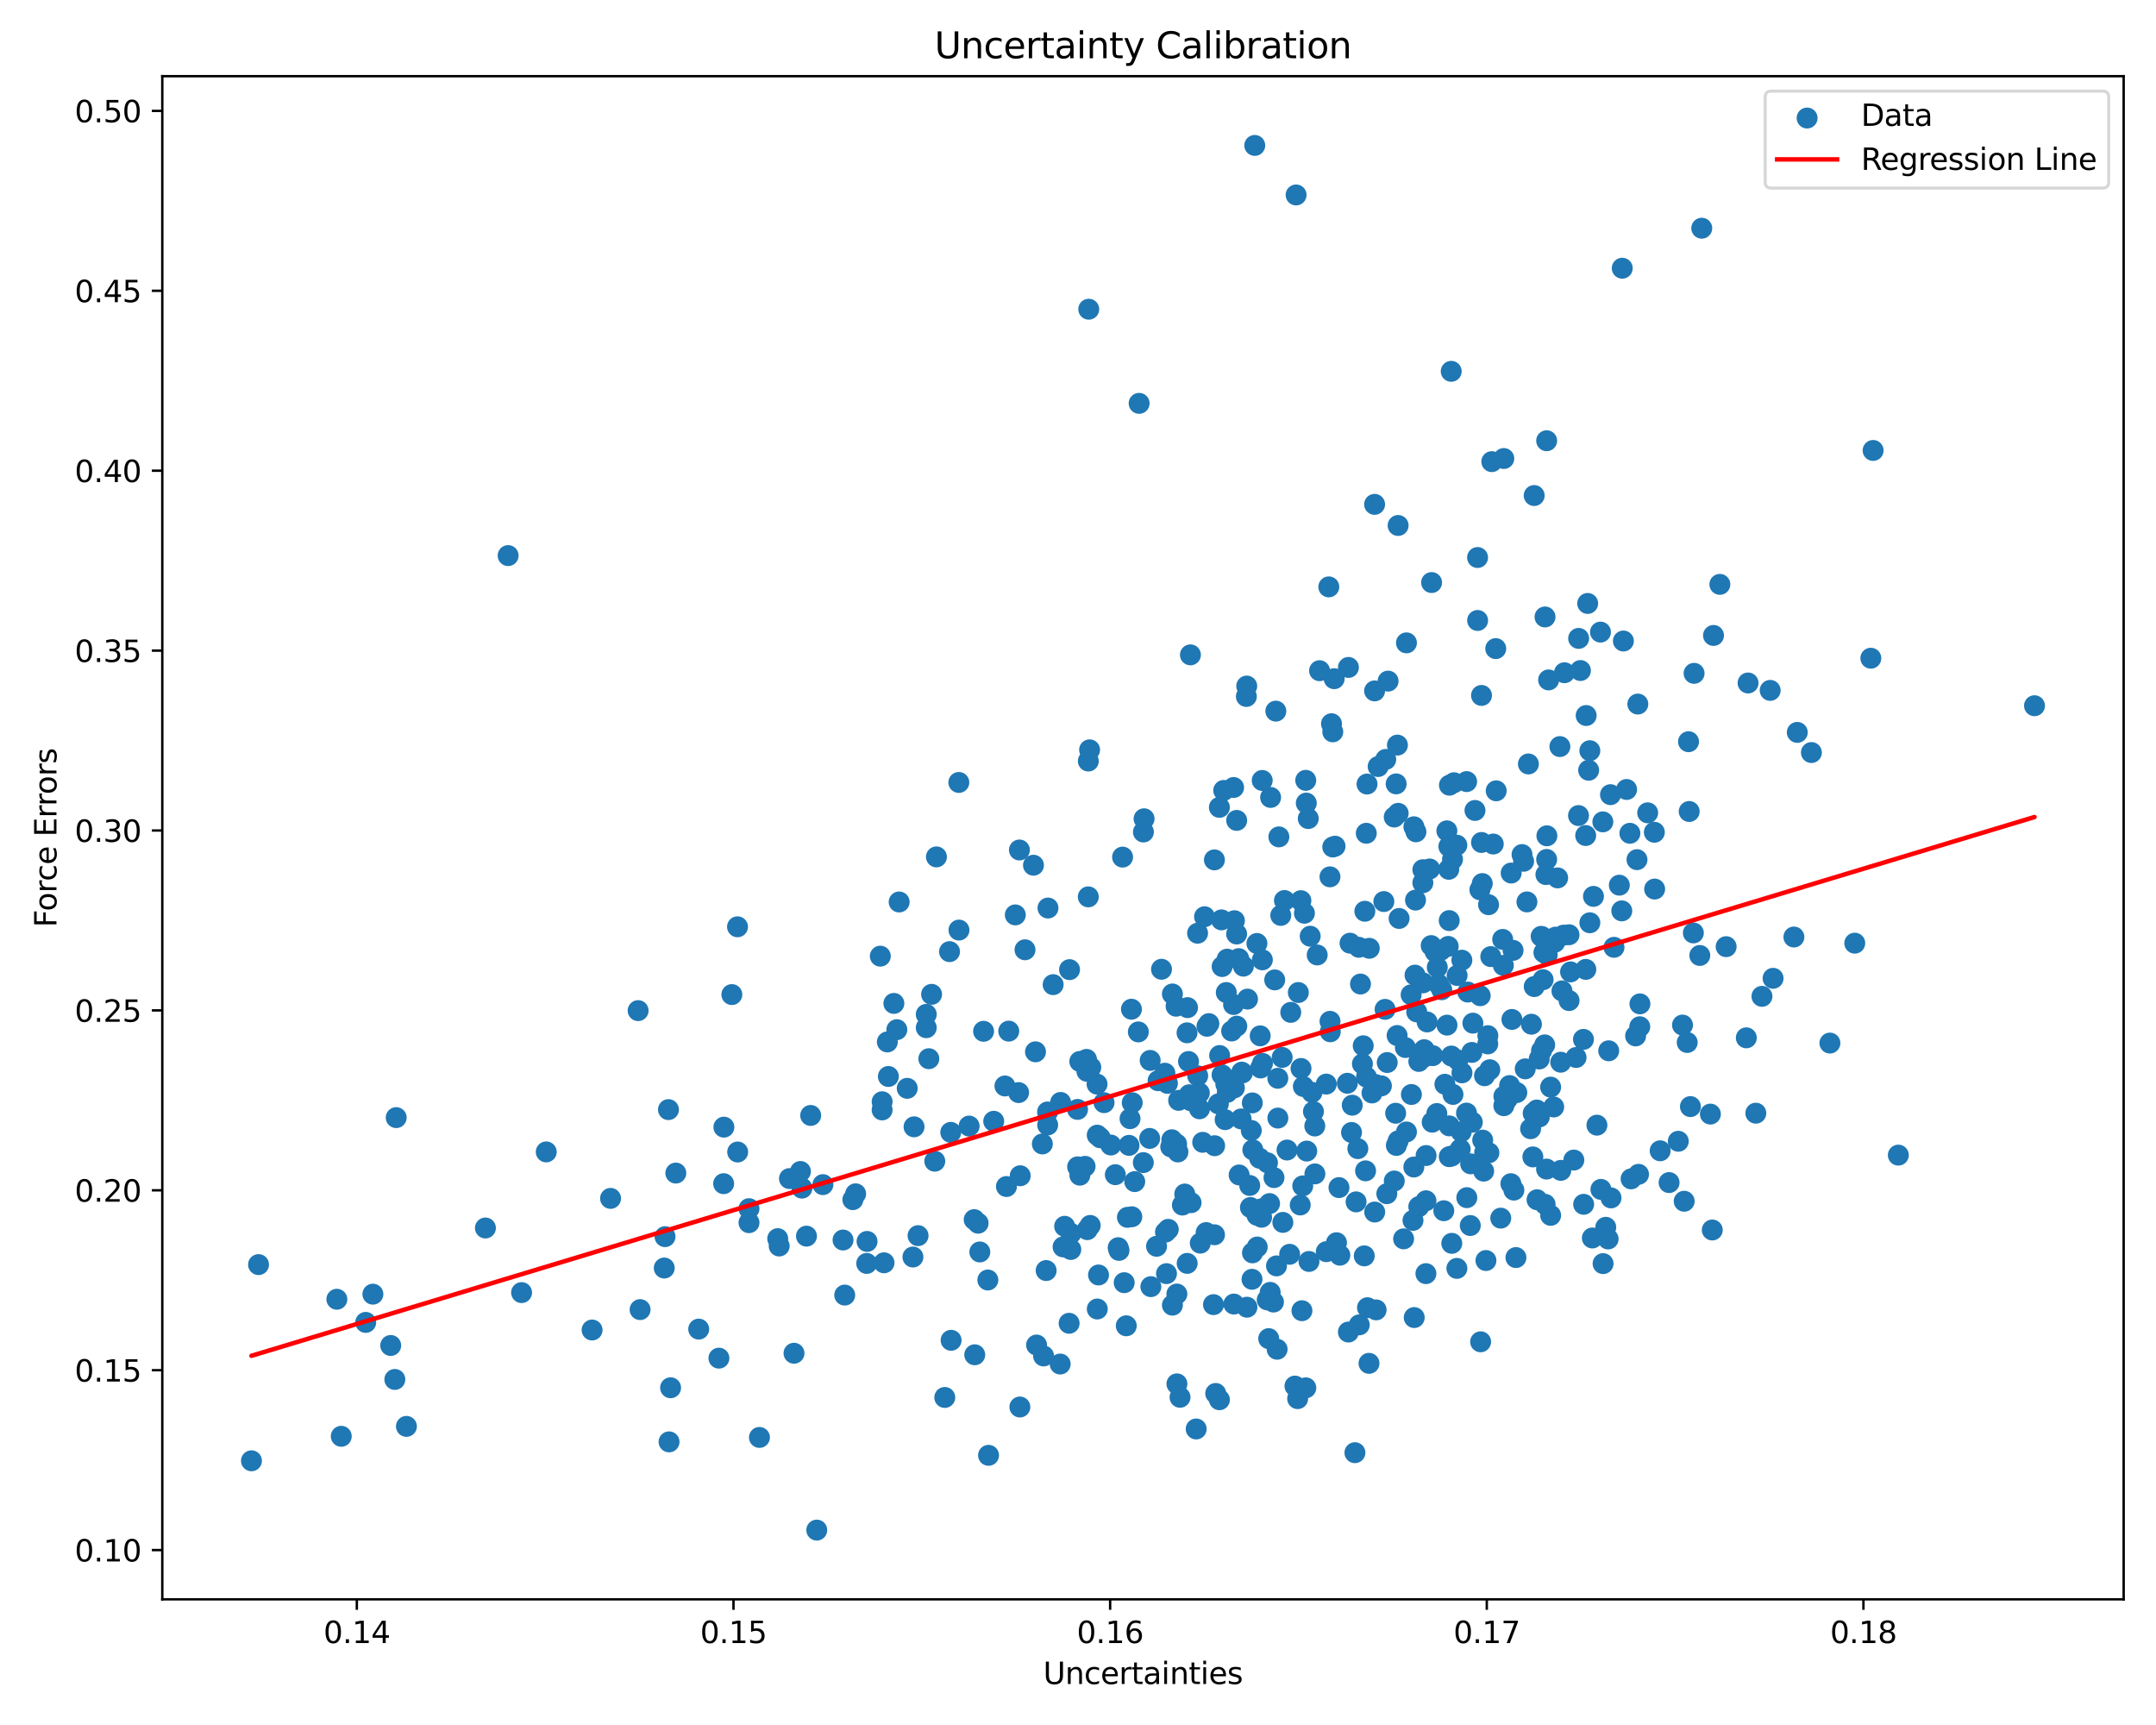 <?xml version="1.0" encoding="utf-8" standalone="no"?>
<!DOCTYPE svg PUBLIC "-//W3C//DTD SVG 1.1//EN"
  "http://www.w3.org/Graphics/SVG/1.1/DTD/svg11.dtd">
<svg xmlns:xlink="http://www.w3.org/1999/xlink" width="720pt" height="576pt" viewBox="0 0 720 576" xmlns="http://www.w3.org/2000/svg" version="1.1">
 <defs>
  <style type="text/css">*{stroke-linejoin: round; stroke-linecap: butt}</style>
 </defs>
 <g id="figure_1">
  <g id="patch_1">
   <path d="M 0 576 
L 720 576 
L 720 0 
L 0 0 
z
" style="fill: #ffffff"/>
  </g>
  <g id="axes_1">
   <g id="patch_2">
    <path d="M 54.2 534.04 
L 709.2 534.04 
L 709.2 25.44 
L 54.2 25.44 
z
" style="fill: #ffffff"/>
   </g>
   <g id="PathCollection_1">
    <defs>
     <path id="m00ad0939d3" d="M 0 3 
C 0.796 3 1.559 2.684 2.121 2.121 
C 2.684 1.559 3 0.796 3 0 
C 3 -0.796 2.684 -1.559 2.121 -2.121 
C 1.559 -2.684 0.796 -3 0 -3 
C -0.796 -3 -1.559 -2.684 -2.121 -2.121 
C -2.684 -1.559 -3 -0.796 -3 0 
C -3 0.796 -2.684 1.559 -2.121 2.121 
C -1.559 2.684 -0.796 3 0 3 
z
" style="stroke: #1f77b4"/>
    </defs>
    <g clip-path="url(#p98d1a06cd0)">
     <use xlink:href="#m00ad0939d3" x="475.164" y="294.773" style="fill: #1f77b4; stroke: #1f77b4"/>
     <use xlink:href="#m00ad0939d3" x="456.518" y="261.801" style="fill: #1f77b4; stroke: #1f77b4"/>
     <use xlink:href="#m00ad0939d3" x="293.982" y="319.274" style="fill: #1f77b4; stroke: #1f77b4"/>
     <use xlink:href="#m00ad0939d3" x="363.873" y="250.381" style="fill: #1f77b4; stroke: #1f77b4"/>
     <use xlink:href="#m00ad0939d3" x="561.876" y="342.283" style="fill: #1f77b4; stroke: #1f77b4"/>
     <use xlink:href="#m00ad0939d3" x="221.825" y="423.408" style="fill: #1f77b4; stroke: #1f77b4"/>
     <use xlink:href="#m00ad0939d3" x="364.08" y="409.184" style="fill: #1f77b4; stroke: #1f77b4"/>
     <use xlink:href="#m00ad0939d3" x="473.115" y="337.889" style="fill: #1f77b4; stroke: #1f77b4"/>
     <use xlink:href="#m00ad0939d3" x="250.13" y="408.273" style="fill: #1f77b4; stroke: #1f77b4"/>
     <use xlink:href="#m00ad0939d3" x="397.613" y="367.54" style="fill: #1f77b4; stroke: #1f77b4"/>
     <use xlink:href="#m00ad0939d3" x="395.655" y="398.702" style="fill: #1f77b4; stroke: #1f77b4"/>
     <use xlink:href="#m00ad0939d3" x="112.494" y="433.838" style="fill: #1f77b4; stroke: #1f77b4"/>
     <use xlink:href="#m00ad0939d3" x="363.445" y="254.123" style="fill: #1f77b4; stroke: #1f77b4"/>
     <use xlink:href="#m00ad0939d3" x="409.795" y="320.274" style="fill: #1f77b4; stroke: #1f77b4"/>
     <use xlink:href="#m00ad0939d3" x="436.388" y="384.354" style="fill: #1f77b4; stroke: #1f77b4"/>
     <use xlink:href="#m00ad0939d3" x="317.099" y="317.765" style="fill: #1f77b4; stroke: #1f77b4"/>
     <use xlink:href="#m00ad0939d3" x="362.979" y="357.722" style="fill: #1f77b4; stroke: #1f77b4"/>
     <use xlink:href="#m00ad0939d3" x="547.186" y="392.127" style="fill: #1f77b4; stroke: #1f77b4"/>
     <use xlink:href="#m00ad0939d3" x="439.11" y="391.979" style="fill: #1f77b4; stroke: #1f77b4"/>
     <use xlink:href="#m00ad0939d3" x="456.676" y="436.66" style="fill: #1f77b4; stroke: #1f77b4"/>
     <use xlink:href="#m00ad0939d3" x="412.974" y="311.877" style="fill: #1f77b4; stroke: #1f77b4"/>
     <use xlink:href="#m00ad0939d3" x="479.272" y="317.811" style="fill: #1f77b4; stroke: #1f77b4"/>
     <use xlink:href="#m00ad0939d3" x="135.726" y="476.286" style="fill: #1f77b4; stroke: #1f77b4"/>
     <use xlink:href="#m00ad0939d3" x="233.336" y="443.81" style="fill: #1f77b4; stroke: #1f77b4"/>
     <use xlink:href="#m00ad0939d3" x="434.478" y="356.781" style="fill: #1f77b4; stroke: #1f77b4"/>
     <use xlink:href="#m00ad0939d3" x="510.41" y="255.095" style="fill: #1f77b4; stroke: #1f77b4"/>
     <use xlink:href="#m00ad0939d3" x="511.148" y="376.894" style="fill: #1f77b4; stroke: #1f77b4"/>
     <use xlink:href="#m00ad0939d3" x="516.258" y="292.031" style="fill: #1f77b4; stroke: #1f77b4"/>
     <use xlink:href="#m00ad0939d3" x="407.228" y="467.393" style="fill: #1f77b4; stroke: #1f77b4"/>
     <use xlink:href="#m00ad0939d3" x="519.468" y="312.925" style="fill: #1f77b4; stroke: #1f77b4"/>
     <use xlink:href="#m00ad0939d3" x="284.812" y="400.578" style="fill: #1f77b4; stroke: #1f77b4"/>
     <use xlink:href="#m00ad0939d3" x="513.296" y="400.605" style="fill: #1f77b4; stroke: #1f77b4"/>
     <use xlink:href="#m00ad0939d3" x="504.56" y="395.245" style="fill: #1f77b4; stroke: #1f77b4"/>
     <use xlink:href="#m00ad0939d3" x="512.354" y="329.428" style="fill: #1f77b4; stroke: #1f77b4"/>
     <use xlink:href="#m00ad0939d3" x="494.753" y="232.216" style="fill: #1f77b4; stroke: #1f77b4"/>
     <use xlink:href="#m00ad0939d3" x="393.016" y="432.093" style="fill: #1f77b4; stroke: #1f77b4"/>
     <use xlink:href="#m00ad0939d3" x="521.228" y="390.801" style="fill: #1f77b4; stroke: #1f77b4"/>
     <use xlink:href="#m00ad0939d3" x="483.975" y="375.941" style="fill: #1f77b4; stroke: #1f77b4"/>
     <use xlink:href="#m00ad0939d3" x="458.177" y="364.954" style="fill: #1f77b4; stroke: #1f77b4"/>
     <use xlink:href="#m00ad0939d3" x="380.414" y="134.685" style="fill: #1f77b4; stroke: #1f77b4"/>
     <use xlink:href="#m00ad0939d3" x="413.807" y="392.336" style="fill: #1f77b4; stroke: #1f77b4"/>
     <use xlink:href="#m00ad0939d3" x="488.225" y="358.234" style="fill: #1f77b4; stroke: #1f77b4"/>
     <use xlink:href="#m00ad0939d3" x="479.984" y="323.004" style="fill: #1f77b4; stroke: #1f77b4"/>
     <use xlink:href="#m00ad0939d3" x="418.266" y="418.343" style="fill: #1f77b4; stroke: #1f77b4"/>
     <use xlink:href="#m00ad0939d3" x="397.152" y="365.545" style="fill: #1f77b4; stroke: #1f77b4"/>
     <use xlink:href="#m00ad0939d3" x="476.208" y="400.947" style="fill: #1f77b4; stroke: #1f77b4"/>
     <use xlink:href="#m00ad0939d3" x="442.914" y="417.951" style="fill: #1f77b4; stroke: #1f77b4"/>
     <use xlink:href="#m00ad0939d3" x="472.156" y="389.683" style="fill: #1f77b4; stroke: #1f77b4"/>
     <use xlink:href="#m00ad0939d3" x="550.246" y="271.41" style="fill: #1f77b4; stroke: #1f77b4"/>
     <use xlink:href="#m00ad0939d3" x="516.586" y="279.089" style="fill: #1f77b4; stroke: #1f77b4"/>
     <use xlink:href="#m00ad0939d3" x="522.45" y="224.638" style="fill: #1f77b4; stroke: #1f77b4"/>
     <use xlink:href="#m00ad0939d3" x="523.992" y="334.1" style="fill: #1f77b4; stroke: #1f77b4"/>
     <use xlink:href="#m00ad0939d3" x="538" y="399.994" style="fill: #1f77b4; stroke: #1f77b4"/>
     <use xlink:href="#m00ad0939d3" x="302.968" y="363.406" style="fill: #1f77b4; stroke: #1f77b4"/>
     <use xlink:href="#m00ad0939d3" x="348.502" y="452.771" style="fill: #1f77b4; stroke: #1f77b4"/>
     <use xlink:href="#m00ad0939d3" x="547.603" y="342.844" style="fill: #1f77b4; stroke: #1f77b4"/>
     <use xlink:href="#m00ad0939d3" x="310.184" y="353.519" style="fill: #1f77b4; stroke: #1f77b4"/>
     <use xlink:href="#m00ad0939d3" x="399.47" y="477.151" style="fill: #1f77b4; stroke: #1f77b4"/>
     <use xlink:href="#m00ad0939d3" x="419.774" y="405.803" style="fill: #1f77b4; stroke: #1f77b4"/>
     <use xlink:href="#m00ad0939d3" x="484.826" y="415.169" style="fill: #1f77b4; stroke: #1f77b4"/>
     <use xlink:href="#m00ad0939d3" x="415.242" y="322.616" style="fill: #1f77b4; stroke: #1f77b4"/>
     <use xlink:href="#m00ad0939d3" x="496.838" y="348.582" style="fill: #1f77b4; stroke: #1f77b4"/>
     <use xlink:href="#m00ad0939d3" x="576.45" y="316.106" style="fill: #1f77b4; stroke: #1f77b4"/>
     <use xlink:href="#m00ad0939d3" x="487.973" y="377.91" style="fill: #1f77b4; stroke: #1f77b4"/>
     <use xlink:href="#m00ad0939d3" x="583.769" y="228.061" style="fill: #1f77b4; stroke: #1f77b4"/>
     <use xlink:href="#m00ad0939d3" x="546.219" y="345.903" style="fill: #1f77b4; stroke: #1f77b4"/>
     <use xlink:href="#m00ad0939d3" x="396.909" y="354.45" style="fill: #1f77b4; stroke: #1f77b4"/>
     <use xlink:href="#m00ad0939d3" x="389.549" y="425.284" style="fill: #1f77b4; stroke: #1f77b4"/>
     <use xlink:href="#m00ad0939d3" x="504.658" y="291.518" style="fill: #1f77b4; stroke: #1f77b4"/>
     <use xlink:href="#m00ad0939d3" x="403.073" y="342.685" style="fill: #1f77b4; stroke: #1f77b4"/>
     <use xlink:href="#m00ad0939d3" x="393.376" y="384.652" style="fill: #1f77b4; stroke: #1f77b4"/>
     <use xlink:href="#m00ad0939d3" x="389.869" y="361.751" style="fill: #1f77b4; stroke: #1f77b4"/>
     <use xlink:href="#m00ad0939d3" x="285.743" y="398.631" style="fill: #1f77b4; stroke: #1f77b4"/>
     <use xlink:href="#m00ad0939d3" x="312.723" y="286.129" style="fill: #1f77b4; stroke: #1f77b4"/>
     <use xlink:href="#m00ad0939d3" x="396.458" y="421.859" style="fill: #1f77b4; stroke: #1f77b4"/>
     <use xlink:href="#m00ad0939d3" x="246.293" y="309.471" style="fill: #1f77b4; stroke: #1f77b4"/>
     <use xlink:href="#m00ad0939d3" x="409.363" y="361.995" style="fill: #1f77b4; stroke: #1f77b4"/>
     <use xlink:href="#m00ad0939d3" x="384.101" y="354.087" style="fill: #1f77b4; stroke: #1f77b4"/>
     <use xlink:href="#m00ad0939d3" x="512.007" y="371.743" style="fill: #1f77b4; stroke: #1f77b4"/>
     <use xlink:href="#m00ad0939d3" x="384.335" y="429.628" style="fill: #1f77b4; stroke: #1f77b4"/>
     <use xlink:href="#m00ad0939d3" x="494.32" y="332.488" style="fill: #1f77b4; stroke: #1f77b4"/>
     <use xlink:href="#m00ad0939d3" x="253.621" y="479.976" style="fill: #1f77b4; stroke: #1f77b4"/>
     <use xlink:href="#m00ad0939d3" x="394.863" y="402.382" style="fill: #1f77b4; stroke: #1f77b4"/>
     <use xlink:href="#m00ad0939d3" x="451.584" y="369.042" style="fill: #1f77b4; stroke: #1f77b4"/>
     <use xlink:href="#m00ad0939d3" x="382.061" y="273.398" style="fill: #1f77b4; stroke: #1f77b4"/>
     <use xlink:href="#m00ad0939d3" x="483.826" y="290.274" style="fill: #1f77b4; stroke: #1f77b4"/>
     <use xlink:href="#m00ad0939d3" x="399.97" y="359.226" style="fill: #1f77b4; stroke: #1f77b4"/>
     <use xlink:href="#m00ad0939d3" x="452.869" y="401.321" style="fill: #1f77b4; stroke: #1f77b4"/>
     <use xlink:href="#m00ad0939d3" x="547.652" y="335.205" style="fill: #1f77b4; stroke: #1f77b4"/>
     <use xlink:href="#m00ad0939d3" x="436.897" y="273.329" style="fill: #1f77b4; stroke: #1f77b4"/>
     <use xlink:href="#m00ad0939d3" x="405.99" y="465.293" style="fill: #1f77b4; stroke: #1f77b4"/>
     <use xlink:href="#m00ad0939d3" x="375.424" y="428.304" style="fill: #1f77b4; stroke: #1f77b4"/>
     <use xlink:href="#m00ad0939d3" x="502.207" y="369.21" style="fill: #1f77b4; stroke: #1f77b4"/>
     <use xlink:href="#m00ad0939d3" x="525.585" y="387.356" style="fill: #1f77b4; stroke: #1f77b4"/>
     <use xlink:href="#m00ad0939d3" x="296.67" y="359.448" style="fill: #1f77b4; stroke: #1f77b4"/>
     <use xlink:href="#m00ad0939d3" x="489.785" y="260.987" style="fill: #1f77b4; stroke: #1f77b4"/>
     <use xlink:href="#m00ad0939d3" x="481.158" y="317.33" style="fill: #1f77b4; stroke: #1f77b4"/>
     <use xlink:href="#m00ad0939d3" x="345.13" y="288.906" style="fill: #1f77b4; stroke: #1f77b4"/>
     <use xlink:href="#m00ad0939d3" x="394.075" y="466.57" style="fill: #1f77b4; stroke: #1f77b4"/>
     <use xlink:href="#m00ad0939d3" x="489.742" y="371.677" style="fill: #1f77b4; stroke: #1f77b4"/>
     <use xlink:href="#m00ad0939d3" x="263.641" y="393.544" style="fill: #1f77b4; stroke: #1f77b4"/>
     <use xlink:href="#m00ad0939d3" x="396.409" y="344.873" style="fill: #1f77b4; stroke: #1f77b4"/>
     <use xlink:href="#m00ad0939d3" x="509.353" y="356.902" style="fill: #1f77b4; stroke: #1f77b4"/>
     <use xlink:href="#m00ad0939d3" x="423.69" y="446.982" style="fill: #1f77b4; stroke: #1f77b4"/>
     <use xlink:href="#m00ad0939d3" x="124.527" y="432.139" style="fill: #1f77b4; stroke: #1f77b4"/>
     <use xlink:href="#m00ad0939d3" x="417.863" y="377.479" style="fill: #1f77b4; stroke: #1f77b4"/>
     <use xlink:href="#m00ad0939d3" x="213.103" y="337.461" style="fill: #1f77b4; stroke: #1f77b4"/>
     <use xlink:href="#m00ad0939d3" x="571.188" y="372.011" style="fill: #1f77b4; stroke: #1f77b4"/>
     <use xlink:href="#m00ad0939d3" x="482.155" y="404.28" style="fill: #1f77b4; stroke: #1f77b4"/>
     <use xlink:href="#m00ad0939d3" x="467.231" y="306.683" style="fill: #1f77b4; stroke: #1f77b4"/>
     <use xlink:href="#m00ad0939d3" x="329.892" y="427.41" style="fill: #1f77b4; stroke: #1f77b4"/>
     <use xlink:href="#m00ad0939d3" x="495.007" y="295.032" style="fill: #1f77b4; stroke: #1f77b4"/>
     <use xlink:href="#m00ad0939d3" x="537.036" y="413.709" style="fill: #1f77b4; stroke: #1f77b4"/>
     <use xlink:href="#m00ad0939d3" x="529.541" y="278.994" style="fill: #1f77b4; stroke: #1f77b4"/>
     <use xlink:href="#m00ad0939d3" x="86.339" y="422.269" style="fill: #1f77b4; stroke: #1f77b4"/>
     <use xlink:href="#m00ad0939d3" x="426.745" y="373.343" style="fill: #1f77b4; stroke: #1f77b4"/>
     <use xlink:href="#m00ad0939d3" x="405.555" y="287.125" style="fill: #1f77b4; stroke: #1f77b4"/>
     <use xlink:href="#m00ad0939d3" x="463.128" y="398.593" style="fill: #1f77b4; stroke: #1f77b4"/>
     <use xlink:href="#m00ad0939d3" x="625.528" y="150.413" style="fill: #1f77b4; stroke: #1f77b4"/>
     <use xlink:href="#m00ad0939d3" x="418.383" y="383.948" style="fill: #1f77b4; stroke: #1f77b4"/>
     <use xlink:href="#m00ad0939d3" x="428.94" y="300.694" style="fill: #1f77b4; stroke: #1f77b4"/>
     <use xlink:href="#m00ad0939d3" x="462.77" y="253.584" style="fill: #1f77b4; stroke: #1f77b4"/>
     <use xlink:href="#m00ad0939d3" x="445.553" y="226.623" style="fill: #1f77b4; stroke: #1f77b4"/>
     <use xlink:href="#m00ad0939d3" x="403.701" y="341.798" style="fill: #1f77b4; stroke: #1f77b4"/>
     <use xlink:href="#m00ad0939d3" x="445.075" y="282.829" style="fill: #1f77b4; stroke: #1f77b4"/>
     <use xlink:href="#m00ad0939d3" x="439.881" y="318.874" style="fill: #1f77b4; stroke: #1f77b4"/>
     <use xlink:href="#m00ad0939d3" x="387.891" y="323.651" style="fill: #1f77b4; stroke: #1f77b4"/>
     <use xlink:href="#m00ad0939d3" x="445.082" y="244.367" style="fill: #1f77b4; stroke: #1f77b4"/>
     <use xlink:href="#m00ad0939d3" x="530.935" y="308.123" style="fill: #1f77b4; stroke: #1f77b4"/>
     <use xlink:href="#m00ad0939d3" x="431.05" y="338.042" style="fill: #1f77b4; stroke: #1f77b4"/>
     <use xlink:href="#m00ad0939d3" x="426.289" y="422.695" style="fill: #1f77b4; stroke: #1f77b4"/>
     <use xlink:href="#m00ad0939d3" x="563.885" y="247.666" style="fill: #1f77b4; stroke: #1f77b4"/>
     <use xlink:href="#m00ad0939d3" x="335.605" y="362.622" style="fill: #1f77b4; stroke: #1f77b4"/>
     <use xlink:href="#m00ad0939d3" x="362.367" y="389.455" style="fill: #1f77b4; stroke: #1f77b4"/>
     <use xlink:href="#m00ad0939d3" x="246.346" y="384.669" style="fill: #1f77b4; stroke: #1f77b4"/>
     <use xlink:href="#m00ad0939d3" x="342.303" y="317.146" style="fill: #1f77b4; stroke: #1f77b4"/>
     <use xlink:href="#m00ad0939d3" x="309.324" y="338.71" style="fill: #1f77b4; stroke: #1f77b4"/>
     <use xlink:href="#m00ad0939d3" x="401.644" y="381.434" style="fill: #1f77b4; stroke: #1f77b4"/>
     <use xlink:href="#m00ad0939d3" x="459.562" y="437.388" style="fill: #1f77b4; stroke: #1f77b4"/>
     <use xlink:href="#m00ad0939d3" x="520.93" y="249.292" style="fill: #1f77b4; stroke: #1f77b4"/>
     <use xlink:href="#m00ad0939d3" x="411.949" y="335.424" style="fill: #1f77b4; stroke: #1f77b4"/>
     <use xlink:href="#m00ad0939d3" x="311.102" y="332.024" style="fill: #1f77b4; stroke: #1f77b4"/>
     <use xlink:href="#m00ad0939d3" x="491.875" y="341.65" style="fill: #1f77b4; stroke: #1f77b4"/>
     <use xlink:href="#m00ad0939d3" x="483.185" y="277.43" style="fill: #1f77b4; stroke: #1f77b4"/>
     <use xlink:href="#m00ad0939d3" x="502.533" y="368.079" style="fill: #1f77b4; stroke: #1f77b4"/>
     <use xlink:href="#m00ad0939d3" x="419.754" y="315.04" style="fill: #1f77b4; stroke: #1f77b4"/>
     <use xlink:href="#m00ad0939d3" x="397.546" y="218.665" style="fill: #1f77b4; stroke: #1f77b4"/>
     <use xlink:href="#m00ad0939d3" x="478.469" y="352.492" style="fill: #1f77b4; stroke: #1f77b4"/>
     <use xlink:href="#m00ad0939d3" x="497.525" y="357.191" style="fill: #1f77b4; stroke: #1f77b4"/>
     <use xlink:href="#m00ad0939d3" x="488.191" y="320.612" style="fill: #1f77b4; stroke: #1f77b4"/>
     <use xlink:href="#m00ad0939d3" x="513.21" y="370.648" style="fill: #1f77b4; stroke: #1f77b4"/>
     <use xlink:href="#m00ad0939d3" x="495.474" y="391.057" style="fill: #1f77b4; stroke: #1f77b4"/>
     <use xlink:href="#m00ad0939d3" x="315.511" y="466.626" style="fill: #1f77b4; stroke: #1f77b4"/>
     <use xlink:href="#m00ad0939d3" x="434.783" y="437.663" style="fill: #1f77b4; stroke: #1f77b4"/>
     <use xlink:href="#m00ad0939d3" x="454.984" y="355.236" style="fill: #1f77b4; stroke: #1f77b4"/>
     <use xlink:href="#m00ad0939d3" x="345.808" y="351.215" style="fill: #1f77b4; stroke: #1f77b4"/>
     <use xlink:href="#m00ad0939d3" x="515.59" y="318.079" style="fill: #1f77b4; stroke: #1f77b4"/>
     <use xlink:href="#m00ad0939d3" x="537.232" y="350.873" style="fill: #1f77b4; stroke: #1f77b4"/>
     <use xlink:href="#m00ad0939d3" x="491.125" y="388.62" style="fill: #1f77b4; stroke: #1f77b4"/>
     <use xlink:href="#m00ad0939d3" x="399.931" y="311.614" style="fill: #1f77b4; stroke: #1f77b4"/>
     <use xlink:href="#m00ad0939d3" x="527.149" y="272.329" style="fill: #1f77b4; stroke: #1f77b4"/>
     <use xlink:href="#m00ad0939d3" x="391.527" y="435.811" style="fill: #1f77b4; stroke: #1f77b4"/>
     <use xlink:href="#m00ad0939d3" x="330.128" y="485.952" style="fill: #1f77b4; stroke: #1f77b4"/>
     <use xlink:href="#m00ad0939d3" x="461.325" y="362.579" style="fill: #1f77b4; stroke: #1f77b4"/>
     <use xlink:href="#m00ad0939d3" x="169.693" y="185.521" style="fill: #1f77b4; stroke: #1f77b4"/>
     <use xlink:href="#m00ad0939d3" x="444.161" y="341.03" style="fill: #1f77b4; stroke: #1f77b4"/>
     <use xlink:href="#m00ad0939d3" x="456.037" y="390.956" style="fill: #1f77b4; stroke: #1f77b4"/>
     <use xlink:href="#m00ad0939d3" x="400.571" y="370.246" style="fill: #1f77b4; stroke: #1f77b4"/>
     <use xlink:href="#m00ad0939d3" x="408.66" y="263.935" style="fill: #1f77b4; stroke: #1f77b4"/>
     <use xlink:href="#m00ad0939d3" x="357.177" y="323.775" style="fill: #1f77b4; stroke: #1f77b4"/>
     <use xlink:href="#m00ad0939d3" x="471.87" y="407.502" style="fill: #1f77b4; stroke: #1f77b4"/>
     <use xlink:href="#m00ad0939d3" x="289.443" y="421.873" style="fill: #1f77b4; stroke: #1f77b4"/>
     <use xlink:href="#m00ad0939d3" x="425.274" y="434.77" style="fill: #1f77b4; stroke: #1f77b4"/>
     <use xlink:href="#m00ad0939d3" x="486.596" y="325.724" style="fill: #1f77b4; stroke: #1f77b4"/>
     <use xlink:href="#m00ad0939d3" x="376.502" y="406.484" style="fill: #1f77b4; stroke: #1f77b4"/>
     <use xlink:href="#m00ad0939d3" x="508.287" y="285.351" style="fill: #1f77b4; stroke: #1f77b4"/>
     <use xlink:href="#m00ad0939d3" x="378.111" y="368.21" style="fill: #1f77b4; stroke: #1f77b4"/>
     <use xlink:href="#m00ad0939d3" x="420.845" y="345.883" style="fill: #1f77b4; stroke: #1f77b4"/>
     <use xlink:href="#m00ad0939d3" x="377.971" y="406.299" style="fill: #1f77b4; stroke: #1f77b4"/>
     <use xlink:href="#m00ad0939d3" x="240.085" y="453.506" style="fill: #1f77b4; stroke: #1f77b4"/>
     <use xlink:href="#m00ad0939d3" x="592.124" y="326.669" style="fill: #1f77b4; stroke: #1f77b4"/>
     <use xlink:href="#m00ad0939d3" x="516.511" y="147.166" style="fill: #1f77b4; stroke: #1f77b4"/>
     <use xlink:href="#m00ad0939d3" x="486.867" y="353.938" style="fill: #1f77b4; stroke: #1f77b4"/>
     <use xlink:href="#m00ad0939d3" x="574.351" y="195.127" style="fill: #1f77b4; stroke: #1f77b4"/>
     <use xlink:href="#m00ad0939d3" x="483.849" y="282.646" style="fill: #1f77b4; stroke: #1f77b4"/>
     <use xlink:href="#m00ad0939d3" x="377.849" y="336.989" style="fill: #1f77b4; stroke: #1f77b4"/>
     <use xlink:href="#m00ad0939d3" x="378.945" y="394.554" style="fill: #1f77b4; stroke: #1f77b4"/>
     <use xlink:href="#m00ad0939d3" x="563.446" y="348.1" style="fill: #1f77b4; stroke: #1f77b4"/>
     <use xlink:href="#m00ad0939d3" x="427.718" y="305.668" style="fill: #1f77b4; stroke: #1f77b4"/>
     <use xlink:href="#m00ad0939d3" x="514.793" y="350.835" style="fill: #1f77b4; stroke: #1f77b4"/>
     <use xlink:href="#m00ad0939d3" x="360.621" y="392.412" style="fill: #1f77b4; stroke: #1f77b4"/>
     <use xlink:href="#m00ad0939d3" x="462.137" y="301.042" style="fill: #1f77b4; stroke: #1f77b4"/>
     <use xlink:href="#m00ad0939d3" x="466.914" y="380.949" style="fill: #1f77b4; stroke: #1f77b4"/>
     <use xlink:href="#m00ad0939d3" x="295.22" y="421.665" style="fill: #1f77b4; stroke: #1f77b4"/>
     <use xlink:href="#m00ad0939d3" x="568.304" y="76.205" style="fill: #1f77b4; stroke: #1f77b4"/>
     <use xlink:href="#m00ad0939d3" x="222.086" y="412.934" style="fill: #1f77b4; stroke: #1f77b4"/>
     <use xlink:href="#m00ad0939d3" x="466.316" y="382.478" style="fill: #1f77b4; stroke: #1f77b4"/>
     <use xlink:href="#m00ad0939d3" x="490.173" y="331.263" style="fill: #1f77b4; stroke: #1f77b4"/>
     <use xlink:href="#m00ad0939d3" x="528.796" y="347.059" style="fill: #1f77b4; stroke: #1f77b4"/>
     <use xlink:href="#m00ad0939d3" x="471.338" y="365.462" style="fill: #1f77b4; stroke: #1f77b4"/>
     <use xlink:href="#m00ad0939d3" x="328.465" y="344.365" style="fill: #1f77b4; stroke: #1f77b4"/>
     <use xlink:href="#m00ad0939d3" x="453.782" y="316.311" style="fill: #1f77b4; stroke: #1f77b4"/>
     <use xlink:href="#m00ad0939d3" x="320.249" y="310.567" style="fill: #1f77b4; stroke: #1f77b4"/>
     <use xlink:href="#m00ad0939d3" x="131.857" y="460.613" style="fill: #1f77b4; stroke: #1f77b4"/>
     <use xlink:href="#m00ad0939d3" x="413.67" y="320.095" style="fill: #1f77b4; stroke: #1f77b4"/>
     <use xlink:href="#m00ad0939d3" x="519.195" y="314.649" style="fill: #1f77b4; stroke: #1f77b4"/>
     <use xlink:href="#m00ad0939d3" x="325.334" y="407.246" style="fill: #1f77b4; stroke: #1f77b4"/>
     <use xlink:href="#m00ad0939d3" x="479.834" y="371.819" style="fill: #1f77b4; stroke: #1f77b4"/>
     <use xlink:href="#m00ad0939d3" x="459.084" y="404.714" style="fill: #1f77b4; stroke: #1f77b4"/>
     <use xlink:href="#m00ad0939d3" x="376.118" y="442.702" style="fill: #1f77b4; stroke: #1f77b4"/>
     <use xlink:href="#m00ad0939d3" x="312.173" y="387.736" style="fill: #1f77b4; stroke: #1f77b4"/>
     <use xlink:href="#m00ad0939d3" x="497.22" y="384.934" style="fill: #1f77b4; stroke: #1f77b4"/>
     <use xlink:href="#m00ad0939d3" x="241.743" y="376.368" style="fill: #1f77b4; stroke: #1f77b4"/>
     <use xlink:href="#m00ad0939d3" x="446.327" y="414.962" style="fill: #1f77b4; stroke: #1f77b4"/>
     <use xlink:href="#m00ad0939d3" x="447.149" y="396.551" style="fill: #1f77b4; stroke: #1f77b4"/>
     <use xlink:href="#m00ad0939d3" x="113.967" y="479.598" style="fill: #1f77b4; stroke: #1f77b4"/>
     <use xlink:href="#m00ad0939d3" x="373.417" y="416.621" style="fill: #1f77b4; stroke: #1f77b4"/>
     <use xlink:href="#m00ad0939d3" x="436.239" y="268.164" style="fill: #1f77b4; stroke: #1f77b4"/>
     <use xlink:href="#m00ad0939d3" x="294.587" y="370.62" style="fill: #1f77b4; stroke: #1f77b4"/>
     <use xlink:href="#m00ad0939d3" x="466.904" y="175.463" style="fill: #1f77b4; stroke: #1f77b4"/>
     <use xlink:href="#m00ad0939d3" x="491.68" y="374.721" style="fill: #1f77b4; stroke: #1f77b4"/>
     <use xlink:href="#m00ad0939d3" x="469.689" y="214.662" style="fill: #1f77b4; stroke: #1f77b4"/>
     <use xlink:href="#m00ad0939d3" x="522.168" y="312.256" style="fill: #1f77b4; stroke: #1f77b4"/>
     <use xlink:href="#m00ad0939d3" x="619.403" y="314.938" style="fill: #1f77b4; stroke: #1f77b4"/>
     <use xlink:href="#m00ad0939d3" x="267.807" y="396.732" style="fill: #1f77b4; stroke: #1f77b4"/>
     <use xlink:href="#m00ad0939d3" x="438.627" y="371.158" style="fill: #1f77b4; stroke: #1f77b4"/>
     <use xlink:href="#m00ad0939d3" x="536.247" y="409.814" style="fill: #1f77b4; stroke: #1f77b4"/>
     <use xlink:href="#m00ad0939d3" x="481.475" y="330.484" style="fill: #1f77b4; stroke: #1f77b4"/>
     <use xlink:href="#m00ad0939d3" x="391.527" y="331.901" style="fill: #1f77b4; stroke: #1f77b4"/>
     <use xlink:href="#m00ad0939d3" x="541.754" y="89.562" style="fill: #1f77b4; stroke: #1f77b4"/>
     <use xlink:href="#m00ad0939d3" x="348.095" y="381.981" style="fill: #1f77b4; stroke: #1f77b4"/>
     <use xlink:href="#m00ad0939d3" x="306.588" y="412.598" style="fill: #1f77b4; stroke: #1f77b4"/>
     <use xlink:href="#m00ad0939d3" x="486.517" y="282.215" style="fill: #1f77b4; stroke: #1f77b4"/>
     <use xlink:href="#m00ad0939d3" x="515.007" y="312.821" style="fill: #1f77b4; stroke: #1f77b4"/>
     <use xlink:href="#m00ad0939d3" x="472.282" y="439.947" style="fill: #1f77b4; stroke: #1f77b4"/>
     <use xlink:href="#m00ad0939d3" x="462.552" y="337.041" style="fill: #1f77b4; stroke: #1f77b4"/>
     <use xlink:href="#m00ad0939d3" x="506.539" y="364.813" style="fill: #1f77b4; stroke: #1f77b4"/>
     <use xlink:href="#m00ad0939d3" x="409.139" y="373.867" style="fill: #1f77b4; stroke: #1f77b4"/>
     <use xlink:href="#m00ad0939d3" x="386.736" y="360.859" style="fill: #1f77b4; stroke: #1f77b4"/>
     <use xlink:href="#m00ad0939d3" x="512.341" y="165.463" style="fill: #1f77b4; stroke: #1f77b4"/>
     <use xlink:href="#m00ad0939d3" x="493.437" y="186.16" style="fill: #1f77b4; stroke: #1f77b4"/>
     <use xlink:href="#m00ad0939d3" x="480.347" y="328.598" style="fill: #1f77b4; stroke: #1f77b4"/>
     <use xlink:href="#m00ad0939d3" x="349.363" y="424.252" style="fill: #1f77b4; stroke: #1f77b4"/>
     <use xlink:href="#m00ad0939d3" x="389.025" y="358.356" style="fill: #1f77b4; stroke: #1f77b4"/>
     <use xlink:href="#m00ad0939d3" x="475.167" y="290.406" style="fill: #1f77b4; stroke: #1f77b4"/>
     <use xlink:href="#m00ad0939d3" x="495.758" y="359.2" style="fill: #1f77b4; stroke: #1f77b4"/>
     <use xlink:href="#m00ad0939d3" x="162.108" y="410.044" style="fill: #1f77b4; stroke: #1f77b4"/>
     <use xlink:href="#m00ad0939d3" x="241.662" y="395.243" style="fill: #1f77b4; stroke: #1f77b4"/>
     <use xlink:href="#m00ad0939d3" x="421.567" y="320.502" style="fill: #1f77b4; stroke: #1f77b4"/>
     <use xlink:href="#m00ad0939d3" x="511.899" y="386.306" style="fill: #1f77b4; stroke: #1f77b4"/>
     <use xlink:href="#m00ad0939d3" x="400.517" y="364.94" style="fill: #1f77b4; stroke: #1f77b4"/>
     <use xlink:href="#m00ad0939d3" x="501.181" y="406.752" style="fill: #1f77b4; stroke: #1f77b4"/>
     <use xlink:href="#m00ad0939d3" x="565.744" y="224.836" style="fill: #1f77b4; stroke: #1f77b4"/>
     <use xlink:href="#m00ad0939d3" x="223.946" y="463.392" style="fill: #1f77b4; stroke: #1f77b4"/>
     <use xlink:href="#m00ad0939d3" x="174.183" y="431.616" style="fill: #1f77b4; stroke: #1f77b4"/>
     <use xlink:href="#m00ad0939d3" x="455.596" y="419.35" style="fill: #1f77b4; stroke: #1f77b4"/>
     <use xlink:href="#m00ad0939d3" x="571.816" y="410.711" style="fill: #1f77b4; stroke: #1f77b4"/>
     <use xlink:href="#m00ad0939d3" x="427.078" y="279.447" style="fill: #1f77b4; stroke: #1f77b4"/>
     <use xlink:href="#m00ad0939d3" x="450.299" y="444.788" style="fill: #1f77b4; stroke: #1f77b4"/>
     <use xlink:href="#m00ad0939d3" x="418.107" y="427.172" style="fill: #1f77b4; stroke: #1f77b4"/>
     <use xlink:href="#m00ad0939d3" x="374.887" y="286.197" style="fill: #1f77b4; stroke: #1f77b4"/>
     <use xlink:href="#m00ad0939d3" x="320.204" y="261.27" style="fill: #1f77b4; stroke: #1f77b4"/>
     <use xlink:href="#m00ad0939d3" x="223.235" y="370.516" style="fill: #1f77b4; stroke: #1f77b4"/>
     <use xlink:href="#m00ad0939d3" x="423.973" y="401.889" style="fill: #1f77b4; stroke: #1f77b4"/>
     <use xlink:href="#m00ad0939d3" x="442.909" y="361.996" style="fill: #1f77b4; stroke: #1f77b4"/>
     <use xlink:href="#m00ad0939d3" x="426.722" y="360.053" style="fill: #1f77b4; stroke: #1f77b4"/>
     <use xlink:href="#m00ad0939d3" x="544.708" y="393.635" style="fill: #1f77b4; stroke: #1f77b4"/>
     <use xlink:href="#m00ad0939d3" x="357.595" y="417.219" style="fill: #1f77b4; stroke: #1f77b4"/>
     <use xlink:href="#m00ad0939d3" x="483.968" y="307.394" style="fill: #1f77b4; stroke: #1f77b4"/>
     <use xlink:href="#m00ad0939d3" x="368.702" y="368.194" style="fill: #1f77b4; stroke: #1f77b4"/>
     <use xlink:href="#m00ad0939d3" x="469.69" y="377.976" style="fill: #1f77b4; stroke: #1f77b4"/>
     <use xlink:href="#m00ad0939d3" x="526.331" y="353.107" style="fill: #1f77b4; stroke: #1f77b4"/>
     <use xlink:href="#m00ad0939d3" x="531.768" y="413.38" style="fill: #1f77b4; stroke: #1f77b4"/>
     <use xlink:href="#m00ad0939d3" x="355.021" y="416.359" style="fill: #1f77b4; stroke: #1f77b4"/>
     <use xlink:href="#m00ad0939d3" x="493.452" y="207.183" style="fill: #1f77b4; stroke: #1f77b4"/>
     <use xlink:href="#m00ad0939d3" x="524.488" y="324.533" style="fill: #1f77b4; stroke: #1f77b4"/>
     <use xlink:href="#m00ad0939d3" x="132.315" y="373.186" style="fill: #1f77b4; stroke: #1f77b4"/>
     <use xlink:href="#m00ad0939d3" x="485.072" y="286.944" style="fill: #1f77b4; stroke: #1f77b4"/>
     <use xlink:href="#m00ad0939d3" x="565.502" y="311.516" style="fill: #1f77b4; stroke: #1f77b4"/>
     <use xlink:href="#m00ad0939d3" x="535.274" y="274.432" style="fill: #1f77b4; stroke: #1f77b4"/>
     <use xlink:href="#m00ad0939d3" x="430.678" y="418.825" style="fill: #1f77b4; stroke: #1f77b4"/>
     <use xlink:href="#m00ad0939d3" x="402.261" y="306.107" style="fill: #1f77b4; stroke: #1f77b4"/>
     <use xlink:href="#m00ad0939d3" x="475.189" y="328.194" style="fill: #1f77b4; stroke: #1f77b4"/>
     <use xlink:href="#m00ad0939d3" x="400.836" y="415.102" style="fill: #1f77b4; stroke: #1f77b4"/>
     <use xlink:href="#m00ad0939d3" x="300.275" y="301.184" style="fill: #1f77b4; stroke: #1f77b4"/>
     <use xlink:href="#m00ad0939d3" x="455.793" y="304.283" style="fill: #1f77b4; stroke: #1f77b4"/>
     <use xlink:href="#m00ad0939d3" x="305.248" y="376.26" style="fill: #1f77b4; stroke: #1f77b4"/>
     <use xlink:href="#m00ad0939d3" x="381.847" y="277.815" style="fill: #1f77b4; stroke: #1f77b4"/>
     <use xlink:href="#m00ad0939d3" x="459.341" y="362.127" style="fill: #1f77b4; stroke: #1f77b4"/>
     <use xlink:href="#m00ad0939d3" x="298.513" y="335.051" style="fill: #1f77b4; stroke: #1f77b4"/>
     <use xlink:href="#m00ad0939d3" x="572.232" y="212.184" style="fill: #1f77b4; stroke: #1f77b4"/>
     <use xlink:href="#m00ad0939d3" x="366.856" y="425.73" style="fill: #1f77b4; stroke: #1f77b4"/>
     <use xlink:href="#m00ad0939d3" x="398.729" y="367.495" style="fill: #1f77b4; stroke: #1f77b4"/>
     <use xlink:href="#m00ad0939d3" x="516.473" y="390.37" style="fill: #1f77b4; stroke: #1f77b4"/>
     <use xlink:href="#m00ad0939d3" x="340.704" y="392.601" style="fill: #1f77b4; stroke: #1f77b4"/>
     <use xlink:href="#m00ad0939d3" x="406.879" y="368.595" style="fill: #1f77b4; stroke: #1f77b4"/>
     <use xlink:href="#m00ad0939d3" x="417.35" y="395.843" style="fill: #1f77b4; stroke: #1f77b4"/>
     <use xlink:href="#m00ad0939d3" x="370.964" y="382.338" style="fill: #1f77b4; stroke: #1f77b4"/>
     <use xlink:href="#m00ad0939d3" x="272.76" y="510.922" style="fill: #1f77b4; stroke: #1f77b4"/>
     <use xlink:href="#m00ad0939d3" x="420.661" y="386.759" style="fill: #1f77b4; stroke: #1f77b4"/>
     <use xlink:href="#m00ad0939d3" x="414.894" y="358.272" style="fill: #1f77b4; stroke: #1f77b4"/>
     <use xlink:href="#m00ad0939d3" x="389.218" y="411.428" style="fill: #1f77b4; stroke: #1f77b4"/>
     <use xlink:href="#m00ad0939d3" x="419.853" y="416.398" style="fill: #1f77b4; stroke: #1f77b4"/>
     <use xlink:href="#m00ad0939d3" x="440.665" y="223.955" style="fill: #1f77b4; stroke: #1f77b4"/>
     <use xlink:href="#m00ad0939d3" x="407.216" y="269.59" style="fill: #1f77b4; stroke: #1f77b4"/>
     <use xlink:href="#m00ad0939d3" x="416.226" y="232.558" style="fill: #1f77b4; stroke: #1f77b4"/>
     <use xlink:href="#m00ad0939d3" x="456.338" y="359.663" style="fill: #1f77b4; stroke: #1f77b4"/>
     <use xlink:href="#m00ad0939d3" x="529.588" y="323.689" style="fill: #1f77b4; stroke: #1f77b4"/>
     <use xlink:href="#m00ad0939d3" x="600.202" y="244.554" style="fill: #1f77b4; stroke: #1f77b4"/>
     <use xlink:href="#m00ad0939d3" x="483.226" y="342.308" style="fill: #1f77b4; stroke: #1f77b4"/>
     <use xlink:href="#m00ad0939d3" x="225.69" y="391.706" style="fill: #1f77b4; stroke: #1f77b4"/>
     <use xlink:href="#m00ad0939d3" x="529.703" y="238.924" style="fill: #1f77b4; stroke: #1f77b4"/>
     <use xlink:href="#m00ad0939d3" x="503.411" y="366.928" style="fill: #1f77b4; stroke: #1f77b4"/>
     <use xlink:href="#m00ad0939d3" x="373.691" y="417.522" style="fill: #1f77b4; stroke: #1f77b4"/>
     <use xlink:href="#m00ad0939d3" x="530.208" y="201.498" style="fill: #1f77b4; stroke: #1f77b4"/>
     <use xlink:href="#m00ad0939d3" x="476.581" y="341.246" style="fill: #1f77b4; stroke: #1f77b4"/>
     <use xlink:href="#m00ad0939d3" x="484.685" y="352.623" style="fill: #1f77b4; stroke: #1f77b4"/>
     <use xlink:href="#m00ad0939d3" x="417.58" y="403.202" style="fill: #1f77b4; stroke: #1f77b4"/>
     <use xlink:href="#m00ad0939d3" x="453.454" y="383.547" style="fill: #1f77b4; stroke: #1f77b4"/>
     <use xlink:href="#m00ad0939d3" x="416.415" y="436.494" style="fill: #1f77b4; stroke: #1f77b4"/>
     <use xlink:href="#m00ad0939d3" x="494.21" y="297.102" style="fill: #1f77b4; stroke: #1f77b4"/>
     <use xlink:href="#m00ad0939d3" x="429.803" y="384.008" style="fill: #1f77b4; stroke: #1f77b4"/>
     <use xlink:href="#m00ad0939d3" x="372.463" y="392.244" style="fill: #1f77b4; stroke: #1f77b4"/>
     <use xlink:href="#m00ad0939d3" x="432.453" y="462.828" style="fill: #1f77b4; stroke: #1f77b4"/>
     <use xlink:href="#m00ad0939d3" x="472.164" y="276.07" style="fill: #1f77b4; stroke: #1f77b4"/>
     <use xlink:href="#m00ad0939d3" x="421.267" y="403.633" style="fill: #1f77b4; stroke: #1f77b4"/>
     <use xlink:href="#m00ad0939d3" x="478.281" y="374.714" style="fill: #1f77b4; stroke: #1f77b4"/>
     <use xlink:href="#m00ad0939d3" x="534.631" y="397.153" style="fill: #1f77b4; stroke: #1f77b4"/>
     <use xlink:href="#m00ad0939d3" x="521.204" y="354.687" style="fill: #1f77b4; stroke: #1f77b4"/>
     <use xlink:href="#m00ad0939d3" x="473.815" y="354.43" style="fill: #1f77b4; stroke: #1f77b4"/>
     <use xlink:href="#m00ad0939d3" x="564.111" y="270.968" style="fill: #1f77b4; stroke: #1f77b4"/>
     <use xlink:href="#m00ad0939d3" x="472.542" y="325.613" style="fill: #1f77b4; stroke: #1f77b4"/>
     <use xlink:href="#m00ad0939d3" x="515.852" y="348.9" style="fill: #1f77b4; stroke: #1f77b4"/>
     <use xlink:href="#m00ad0939d3" x="520.182" y="293.143" style="fill: #1f77b4; stroke: #1f77b4"/>
     <use xlink:href="#m00ad0939d3" x="476.187" y="425.279" style="fill: #1f77b4; stroke: #1f77b4"/>
     <use xlink:href="#m00ad0939d3" x="505.293" y="317.334" style="fill: #1f77b4; stroke: #1f77b4"/>
     <use xlink:href="#m00ad0939d3" x="366.36" y="361.998" style="fill: #1f77b4; stroke: #1f77b4"/>
     <use xlink:href="#m00ad0939d3" x="554.414" y="384.267" style="fill: #1f77b4; stroke: #1f77b4"/>
     <use xlink:href="#m00ad0939d3" x="475.509" y="353.027" style="fill: #1f77b4; stroke: #1f77b4"/>
     <use xlink:href="#m00ad0939d3" x="409.517" y="331.418" style="fill: #1f77b4; stroke: #1f77b4"/>
     <use xlink:href="#m00ad0939d3" x="504.905" y="340.406" style="fill: #1f77b4; stroke: #1f77b4"/>
     <use xlink:href="#m00ad0939d3" x="354.196" y="368.12" style="fill: #1f77b4; stroke: #1f77b4"/>
     <use xlink:href="#m00ad0939d3" x="552.568" y="296.869" style="fill: #1f77b4; stroke: #1f77b4"/>
     <use xlink:href="#m00ad0939d3" x="413.033" y="342.645" style="fill: #1f77b4; stroke: #1f77b4"/>
     <use xlink:href="#m00ad0939d3" x="260.21" y="416.056" style="fill: #1f77b4; stroke: #1f77b4"/>
     <use xlink:href="#m00ad0939d3" x="416.609" y="333.614" style="fill: #1f77b4; stroke: #1f77b4"/>
     <use xlink:href="#m00ad0939d3" x="336.101" y="396.194" style="fill: #1f77b4; stroke: #1f77b4"/>
     <use xlink:href="#m00ad0939d3" x="542.133" y="214.043" style="fill: #1f77b4; stroke: #1f77b4"/>
     <use xlink:href="#m00ad0939d3" x="424.323" y="266.274" style="fill: #1f77b4; stroke: #1f77b4"/>
     <use xlink:href="#m00ad0939d3" x="459.051" y="230.7" style="fill: #1f77b4; stroke: #1f77b4"/>
     <use xlink:href="#m00ad0939d3" x="552.473" y="277.903" style="fill: #1f77b4; stroke: #1f77b4"/>
     <use xlink:href="#m00ad0939d3" x="340.588" y="469.817" style="fill: #1f77b4; stroke: #1f77b4"/>
     <use xlink:href="#m00ad0939d3" x="327.213" y="418.044" style="fill: #1f77b4; stroke: #1f77b4"/>
     <use xlink:href="#m00ad0939d3" x="392.758" y="335.987" style="fill: #1f77b4; stroke: #1f77b4"/>
     <use xlink:href="#m00ad0939d3" x="244.401" y="332.103" style="fill: #1f77b4; stroke: #1f77b4"/>
     <use xlink:href="#m00ad0939d3" x="363.439" y="299.47" style="fill: #1f77b4; stroke: #1f77b4"/>
     <use xlink:href="#m00ad0939d3" x="362.838" y="353.743" style="fill: #1f77b4; stroke: #1f77b4"/>
     <use xlink:href="#m00ad0939d3" x="414.689" y="358.001" style="fill: #1f77b4; stroke: #1f77b4"/>
     <use xlink:href="#m00ad0939d3" x="514.051" y="372.976" style="fill: #1f77b4; stroke: #1f77b4"/>
     <use xlink:href="#m00ad0939d3" x="517.836" y="363.002" style="fill: #1f77b4; stroke: #1f77b4"/>
     <use xlink:href="#m00ad0939d3" x="326.647" y="408.438" style="fill: #1f77b4; stroke: #1f77b4"/>
     <use xlink:href="#m00ad0939d3" x="274.807" y="395.564" style="fill: #1f77b4; stroke: #1f77b4"/>
     <use xlink:href="#m00ad0939d3" x="418.21" y="368.273" style="fill: #1f77b4; stroke: #1f77b4"/>
     <use xlink:href="#m00ad0939d3" x="428.183" y="353.087" style="fill: #1f77b4; stroke: #1f77b4"/>
     <use xlink:href="#m00ad0939d3" x="460.231" y="255.952" style="fill: #1f77b4; stroke: #1f77b4"/>
     <use xlink:href="#m00ad0939d3" x="491.003" y="409.222" style="fill: #1f77b4; stroke: #1f77b4"/>
     <use xlink:href="#m00ad0939d3" x="511.421" y="341.997" style="fill: #1f77b4; stroke: #1f77b4"/>
     <use xlink:href="#m00ad0939d3" x="420.986" y="356.614" style="fill: #1f77b4; stroke: #1f77b4"/>
     <use xlink:href="#m00ad0939d3" x="564.518" y="369.506" style="fill: #1f77b4; stroke: #1f77b4"/>
     <use xlink:href="#m00ad0939d3" x="423.275" y="388.26" style="fill: #1f77b4; stroke: #1f77b4"/>
     <use xlink:href="#m00ad0939d3" x="515.325" y="327.132" style="fill: #1f77b4; stroke: #1f77b4"/>
     <use xlink:href="#m00ad0939d3" x="494.752" y="281.309" style="fill: #1f77b4; stroke: #1f77b4"/>
     <use xlink:href="#m00ad0939d3" x="223.434" y="481.459" style="fill: #1f77b4; stroke: #1f77b4"/>
     <use xlink:href="#m00ad0939d3" x="363.104" y="410.597" style="fill: #1f77b4; stroke: #1f77b4"/>
     <use xlink:href="#m00ad0939d3" x="421.315" y="406.456" style="fill: #1f77b4; stroke: #1f77b4"/>
     <use xlink:href="#m00ad0939d3" x="533.293" y="375.709" style="fill: #1f77b4; stroke: #1f77b4"/>
     <use xlink:href="#m00ad0939d3" x="304.873" y="419.736" style="fill: #1f77b4; stroke: #1f77b4"/>
     <use xlink:href="#m00ad0939d3" x="407.924" y="307.159" style="fill: #1f77b4; stroke: #1f77b4"/>
     <use xlink:href="#m00ad0939d3" x="560.468" y="381.085" style="fill: #1f77b4; stroke: #1f77b4"/>
     <use xlink:href="#m00ad0939d3" x="269.32" y="412.76" style="fill: #1f77b4; stroke: #1f77b4"/>
     <use xlink:href="#m00ad0939d3" x="466.932" y="271.578" style="fill: #1f77b4; stroke: #1f77b4"/>
     <use xlink:href="#m00ad0939d3" x="346.162" y="449.123" style="fill: #1f77b4; stroke: #1f77b4"/>
     <use xlink:href="#m00ad0939d3" x="411.305" y="344.263" style="fill: #1f77b4; stroke: #1f77b4"/>
     <use xlink:href="#m00ad0939d3" x="419.029" y="48.558" style="fill: #1f77b4; stroke: #1f77b4"/>
     <use xlink:href="#m00ad0939d3" x="455.25" y="349.196" style="fill: #1f77b4; stroke: #1f77b4"/>
     <use xlink:href="#m00ad0939d3" x="492.573" y="270.622" style="fill: #1f77b4; stroke: #1f77b4"/>
     <use xlink:href="#m00ad0939d3" x="259.722" y="413.599" style="fill: #1f77b4; stroke: #1f77b4"/>
     <use xlink:href="#m00ad0939d3" x="518.86" y="369.636" style="fill: #1f77b4; stroke: #1f77b4"/>
     <use xlink:href="#m00ad0939d3" x="444.653" y="241.66" style="fill: #1f77b4; stroke: #1f77b4"/>
     <use xlink:href="#m00ad0939d3" x="434.216" y="402.357" style="fill: #1f77b4; stroke: #1f77b4"/>
     <use xlink:href="#m00ad0939d3" x="514.014" y="353.616" style="fill: #1f77b4; stroke: #1f77b4"/>
     <use xlink:href="#m00ad0939d3" x="436.058" y="260.567" style="fill: #1f77b4; stroke: #1f77b4"/>
     <use xlink:href="#m00ad0939d3" x="392.934" y="381.992" style="fill: #1f77b4; stroke: #1f77b4"/>
     <use xlink:href="#m00ad0939d3" x="454.335" y="328.584" style="fill: #1f77b4; stroke: #1f77b4"/>
     <use xlink:href="#m00ad0939d3" x="83.973" y="487.779" style="fill: #1f77b4; stroke: #1f77b4"/>
     <use xlink:href="#m00ad0939d3" x="408.134" y="322.741" style="fill: #1f77b4; stroke: #1f77b4"/>
     <use xlink:href="#m00ad0939d3" x="437.54" y="312.618" style="fill: #1f77b4; stroke: #1f77b4"/>
     <use xlink:href="#m00ad0939d3" x="499.509" y="216.576" style="fill: #1f77b4; stroke: #1f77b4"/>
     <use xlink:href="#m00ad0939d3" x="468.734" y="413.671" style="fill: #1f77b4; stroke: #1f77b4"/>
     <use xlink:href="#m00ad0939d3" x="294.591" y="367.888" style="fill: #1f77b4; stroke: #1f77b4"/>
     <use xlink:href="#m00ad0939d3" x="484.635" y="123.994" style="fill: #1f77b4; stroke: #1f77b4"/>
     <use xlink:href="#m00ad0939d3" x="426.496" y="450.532" style="fill: #1f77b4; stroke: #1f77b4"/>
     <use xlink:href="#m00ad0939d3" x="497.108" y="302.096" style="fill: #1f77b4; stroke: #1f77b4"/>
     <use xlink:href="#m00ad0939d3" x="412.237" y="307.438" style="fill: #1f77b4; stroke: #1f77b4"/>
     <use xlink:href="#m00ad0939d3" x="543.212" y="263.616" style="fill: #1f77b4; stroke: #1f77b4"/>
     <use xlink:href="#m00ad0939d3" x="402.796" y="411.577" style="fill: #1f77b4; stroke: #1f77b4"/>
     <use xlink:href="#m00ad0939d3" x="499.656" y="264.063" style="fill: #1f77b4; stroke: #1f77b4"/>
     <use xlink:href="#m00ad0939d3" x="502.195" y="153.104" style="fill: #1f77b4; stroke: #1f77b4"/>
     <use xlink:href="#m00ad0939d3" x="349.87" y="375.636" style="fill: #1f77b4; stroke: #1f77b4"/>
     <use xlink:href="#m00ad0939d3" x="452.478" y="485.071" style="fill: #1f77b4; stroke: #1f77b4"/>
     <use xlink:href="#m00ad0939d3" x="393.604" y="367.424" style="fill: #1f77b4; stroke: #1f77b4"/>
     <use xlink:href="#m00ad0939d3" x="530.532" y="257.191" style="fill: #1f77b4; stroke: #1f77b4"/>
     <use xlink:href="#m00ad0939d3" x="487.634" y="383.733" style="fill: #1f77b4; stroke: #1f77b4"/>
     <use xlink:href="#m00ad0939d3" x="122.132" y="441.566" style="fill: #1f77b4; stroke: #1f77b4"/>
     <use xlink:href="#m00ad0939d3" x="466.251" y="261.751" style="fill: #1f77b4; stroke: #1f77b4"/>
     <use xlink:href="#m00ad0939d3" x="485.225" y="365.443" style="fill: #1f77b4; stroke: #1f77b4"/>
     <use xlink:href="#m00ad0939d3" x="377.033" y="382.452" style="fill: #1f77b4; stroke: #1f77b4"/>
     <use xlink:href="#m00ad0939d3" x="502.224" y="366.056" style="fill: #1f77b4; stroke: #1f77b4"/>
     <use xlink:href="#m00ad0939d3" x="396.579" y="336.459" style="fill: #1f77b4; stroke: #1f77b4"/>
     <use xlink:href="#m00ad0939d3" x="323.64" y="376.008" style="fill: #1f77b4; stroke: #1f77b4"/>
     <use xlink:href="#m00ad0939d3" x="535.352" y="421.938" style="fill: #1f77b4; stroke: #1f77b4"/>
     <use xlink:href="#m00ad0939d3" x="432.834" y="65.099" style="fill: #1f77b4; stroke: #1f77b4"/>
     <use xlink:href="#m00ad0939d3" x="265.161" y="451.865" style="fill: #1f77b4; stroke: #1f77b4"/>
     <use xlink:href="#m00ad0939d3" x="517.84" y="405.819" style="fill: #1f77b4; stroke: #1f77b4"/>
     <use xlink:href="#m00ad0939d3" x="471.249" y="332.175" style="fill: #1f77b4; stroke: #1f77b4"/>
     <use xlink:href="#m00ad0939d3" x="366.439" y="437.095" style="fill: #1f77b4; stroke: #1f77b4"/>
     <use xlink:href="#m00ad0939d3" x="599.078" y="312.879" style="fill: #1f77b4; stroke: #1f77b4"/>
     <use xlink:href="#m00ad0939d3" x="407.3" y="352.451" style="fill: #1f77b4; stroke: #1f77b4"/>
     <use xlink:href="#m00ad0939d3" x="472.851" y="277.747" style="fill: #1f77b4; stroke: #1f77b4"/>
     <use xlink:href="#m00ad0939d3" x="591.155" y="230.528" style="fill: #1f77b4; stroke: #1f77b4"/>
     <use xlink:href="#m00ad0939d3" x="476.246" y="385.851" style="fill: #1f77b4; stroke: #1f77b4"/>
     <use xlink:href="#m00ad0939d3" x="604.918" y="251.286" style="fill: #1f77b4; stroke: #1f77b4"/>
     <use xlink:href="#m00ad0939d3" x="317.511" y="378.112" style="fill: #1f77b4; stroke: #1f77b4"/>
     <use xlink:href="#m00ad0939d3" x="355.534" y="409.47" style="fill: #1f77b4; stroke: #1f77b4"/>
     <use xlink:href="#m00ad0939d3" x="515.989" y="402.138" style="fill: #1f77b4; stroke: #1f77b4"/>
     <use xlink:href="#m00ad0939d3" x="515.96" y="206.009" style="fill: #1f77b4; stroke: #1f77b4"/>
     <use xlink:href="#m00ad0939d3" x="405.636" y="382.571" style="fill: #1f77b4; stroke: #1f77b4"/>
     <use xlink:href="#m00ad0939d3" x="351.701" y="328.786" style="fill: #1f77b4; stroke: #1f77b4"/>
     <use xlink:href="#m00ad0939d3" x="505.564" y="397.395" style="fill: #1f77b4; stroke: #1f77b4"/>
     <use xlink:href="#m00ad0939d3" x="557.392" y="394.879" style="fill: #1f77b4; stroke: #1f77b4"/>
     <use xlink:href="#m00ad0939d3" x="516.705" y="318.838" style="fill: #1f77b4; stroke: #1f77b4"/>
     <use xlink:href="#m00ad0939d3" x="317.622" y="447.543" style="fill: #1f77b4; stroke: #1f77b4"/>
     <use xlink:href="#m00ad0939d3" x="530.926" y="250.669" style="fill: #1f77b4; stroke: #1f77b4"/>
     <use xlink:href="#m00ad0939d3" x="397.766" y="401.589" style="fill: #1f77b4; stroke: #1f77b4"/>
     <use xlink:href="#m00ad0939d3" x="497.847" y="319.419" style="fill: #1f77b4; stroke: #1f77b4"/>
     <use xlink:href="#m00ad0939d3" x="484.04" y="262.189" style="fill: #1f77b4; stroke: #1f77b4"/>
     <use xlink:href="#m00ad0939d3" x="359.85" y="370.446" style="fill: #1f77b4; stroke: #1f77b4"/>
     <use xlink:href="#m00ad0939d3" x="496.871" y="345.816" style="fill: #1f77b4; stroke: #1f77b4"/>
     <use xlink:href="#m00ad0939d3" x="484.8" y="386.005" style="fill: #1f77b4; stroke: #1f77b4"/>
     <use xlink:href="#m00ad0939d3" x="583.185" y="346.544" style="fill: #1f77b4; stroke: #1f77b4"/>
     <use xlink:href="#m00ad0939d3" x="523.975" y="312.122" style="fill: #1f77b4; stroke: #1f77b4"/>
     <use xlink:href="#m00ad0939d3" x="453.929" y="442.386" style="fill: #1f77b4; stroke: #1f77b4"/>
     <use xlink:href="#m00ad0939d3" x="354.054" y="455.468" style="fill: #1f77b4; stroke: #1f77b4"/>
     <use xlink:href="#m00ad0939d3" x="435.052" y="395.984" style="fill: #1f77b4; stroke: #1f77b4"/>
     <use xlink:href="#m00ad0939d3" x="472.712" y="300.555" style="fill: #1f77b4; stroke: #1f77b4"/>
     <use xlink:href="#m00ad0939d3" x="390.966" y="382.944" style="fill: #1f77b4; stroke: #1f77b4"/>
     <use xlink:href="#m00ad0939d3" x="393.032" y="462.093" style="fill: #1f77b4; stroke: #1f77b4"/>
     <use xlink:href="#m00ad0939d3" x="498.682" y="281.83" style="fill: #1f77b4; stroke: #1f77b4"/>
     <use xlink:href="#m00ad0939d3" x="466.672" y="248.797" style="fill: #1f77b4; stroke: #1f77b4"/>
     <use xlink:href="#m00ad0939d3" x="491.531" y="351.416" style="fill: #1f77b4; stroke: #1f77b4"/>
     <use xlink:href="#m00ad0939d3" x="325.519" y="452.376" style="fill: #1f77b4; stroke: #1f77b4"/>
     <use xlink:href="#m00ad0939d3" x="435.617" y="304.94" style="fill: #1f77b4; stroke: #1f77b4"/>
     <use xlink:href="#m00ad0939d3" x="357.647" y="411.844" style="fill: #1f77b4; stroke: #1f77b4"/>
     <use xlink:href="#m00ad0939d3" x="270.727" y="372.462" style="fill: #1f77b4; stroke: #1f77b4"/>
     <use xlink:href="#m00ad0939d3" x="197.73" y="444.109" style="fill: #1f77b4; stroke: #1f77b4"/>
     <use xlink:href="#m00ad0939d3" x="516.509" y="286.979" style="fill: #1f77b4; stroke: #1f77b4"/>
     <use xlink:href="#m00ad0939d3" x="633.951" y="385.709" style="fill: #1f77b4; stroke: #1f77b4"/>
     <use xlink:href="#m00ad0939d3" x="521.615" y="330.877" style="fill: #1f77b4; stroke: #1f77b4"/>
     <use xlink:href="#m00ad0939d3" x="546.956" y="235.096" style="fill: #1f77b4; stroke: #1f77b4"/>
     <use xlink:href="#m00ad0939d3" x="463.265" y="354.792" style="fill: #1f77b4; stroke: #1f77b4"/>
     <use xlink:href="#m00ad0939d3" x="496.233" y="420.904" style="fill: #1f77b4; stroke: #1f77b4"/>
     <use xlink:href="#m00ad0939d3" x="485.568" y="261.361" style="fill: #1f77b4; stroke: #1f77b4"/>
     <use xlink:href="#m00ad0939d3" x="411.964" y="262.955" style="fill: #1f77b4; stroke: #1f77b4"/>
     <use xlink:href="#m00ad0939d3" x="466.077" y="371.727" style="fill: #1f77b4; stroke: #1f77b4"/>
     <use xlink:href="#m00ad0939d3" x="544.305" y="278.247" style="fill: #1f77b4; stroke: #1f77b4"/>
     <use xlink:href="#m00ad0939d3" x="383.939" y="380.132" style="fill: #1f77b4; stroke: #1f77b4"/>
     <use xlink:href="#m00ad0939d3" x="412.053" y="435.442" style="fill: #1f77b4; stroke: #1f77b4"/>
     <use xlink:href="#m00ad0939d3" x="363.59" y="103.252" style="fill: #1f77b4; stroke: #1f77b4"/>
     <use xlink:href="#m00ad0939d3" x="463.558" y="227.431" style="fill: #1f77b4; stroke: #1f77b4"/>
     <use xlink:href="#m00ad0939d3" x="360.597" y="354.436" style="fill: #1f77b4; stroke: #1f77b4"/>
     <use xlink:href="#m00ad0939d3" x="349.977" y="303.206" style="fill: #1f77b4; stroke: #1f77b4"/>
     <use xlink:href="#m00ad0939d3" x="546.674" y="287.05" style="fill: #1f77b4; stroke: #1f77b4"/>
     <use xlink:href="#m00ad0939d3" x="465.604" y="272.822" style="fill: #1f77b4; stroke: #1f77b4"/>
     <use xlink:href="#m00ad0939d3" x="433.352" y="467.025" style="fill: #1f77b4; stroke: #1f77b4"/>
     <use xlink:href="#m00ad0939d3" x="477.437" y="290.162" style="fill: #1f77b4; stroke: #1f77b4"/>
     <use xlink:href="#m00ad0939d3" x="482.522" y="362.046" style="fill: #1f77b4; stroke: #1f77b4"/>
     <use xlink:href="#m00ad0939d3" x="349.832" y="371.295" style="fill: #1f77b4; stroke: #1f77b4"/>
     <use xlink:href="#m00ad0939d3" x="444.147" y="292.786" style="fill: #1f77b4; stroke: #1f77b4"/>
     <use xlink:href="#m00ad0939d3" x="364.268" y="356.402" style="fill: #1f77b4; stroke: #1f77b4"/>
     <use xlink:href="#m00ad0939d3" x="386.235" y="416.148" style="fill: #1f77b4; stroke: #1f77b4"/>
     <use xlink:href="#m00ad0939d3" x="296.329" y="347.916" style="fill: #1f77b4; stroke: #1f77b4"/>
     <use xlink:href="#m00ad0939d3" x="405.247" y="435.633" style="fill: #1f77b4; stroke: #1f77b4"/>
     <use xlink:href="#m00ad0939d3" x="289.556" y="414.529" style="fill: #1f77b4; stroke: #1f77b4"/>
     <use xlink:href="#m00ad0939d3" x="309.325" y="343.164" style="fill: #1f77b4; stroke: #1f77b4"/>
     <use xlink:href="#m00ad0939d3" x="425.692" y="327.201" style="fill: #1f77b4; stroke: #1f77b4"/>
     <use xlink:href="#m00ad0939d3" x="611.101" y="348.298" style="fill: #1f77b4; stroke: #1f77b4"/>
     <use xlink:href="#m00ad0939d3" x="436.077" y="463.414" style="fill: #1f77b4; stroke: #1f77b4"/>
     <use xlink:href="#m00ad0939d3" x="425.454" y="393.221" style="fill: #1f77b4; stroke: #1f77b4"/>
     <use xlink:href="#m00ad0939d3" x="459.052" y="168.412" style="fill: #1f77b4; stroke: #1f77b4"/>
     <use xlink:href="#m00ad0939d3" x="451.344" y="378.144" style="fill: #1f77b4; stroke: #1f77b4"/>
     <use xlink:href="#m00ad0939d3" x="366.419" y="379.039" style="fill: #1f77b4; stroke: #1f77b4"/>
     <use xlink:href="#m00ad0939d3" x="475.611" y="350.504" style="fill: #1f77b4; stroke: #1f77b4"/>
     <use xlink:href="#m00ad0939d3" x="445.844" y="282.557" style="fill: #1f77b4; stroke: #1f77b4"/>
     <use xlink:href="#m00ad0939d3" x="380.149" y="344.57" style="fill: #1f77b4; stroke: #1f77b4"/>
     <use xlink:href="#m00ad0939d3" x="391.333" y="380.577" style="fill: #1f77b4; stroke: #1f77b4"/>
     <use xlink:href="#m00ad0939d3" x="506.25" y="419.915" style="fill: #1f77b4; stroke: #1f77b4"/>
     <use xlink:href="#m00ad0939d3" x="433.583" y="331.418" style="fill: #1f77b4; stroke: #1f77b4"/>
     <use xlink:href="#m00ad0939d3" x="281.535" y="414.059" style="fill: #1f77b4; stroke: #1f77b4"/>
     <use xlink:href="#m00ad0939d3" x="541.595" y="304.154" style="fill: #1f77b4; stroke: #1f77b4"/>
     <use xlink:href="#m00ad0939d3" x="539" y="316.321" style="fill: #1f77b4; stroke: #1f77b4"/>
     <use xlink:href="#m00ad0939d3" x="421.519" y="260.606" style="fill: #1f77b4; stroke: #1f77b4"/>
     <use xlink:href="#m00ad0939d3" x="412.994" y="273.945" style="fill: #1f77b4; stroke: #1f77b4"/>
     <use xlink:href="#m00ad0939d3" x="540.776" y="295.575" style="fill: #1f77b4; stroke: #1f77b4"/>
     <use xlink:href="#m00ad0939d3" x="359.881" y="389.622" style="fill: #1f77b4; stroke: #1f77b4"/>
     <use xlink:href="#m00ad0939d3" x="450.842" y="314.942" style="fill: #1f77b4; stroke: #1f77b4"/>
     <use xlink:href="#m00ad0939d3" x="495.149" y="380.698" style="fill: #1f77b4; stroke: #1f77b4"/>
     <use xlink:href="#m00ad0939d3" x="489.844" y="399.913" style="fill: #1f77b4; stroke: #1f77b4"/>
     <use xlink:href="#m00ad0939d3" x="679.427" y="235.652" style="fill: #1f77b4; stroke: #1f77b4"/>
     <use xlink:href="#m00ad0939d3" x="586.364" y="371.706" style="fill: #1f77b4; stroke: #1f77b4"/>
     <use xlink:href="#m00ad0939d3" x="498.186" y="154.147" style="fill: #1f77b4; stroke: #1f77b4"/>
     <use xlink:href="#m00ad0939d3" x="357.032" y="441.859" style="fill: #1f77b4; stroke: #1f77b4"/>
     <use xlink:href="#m00ad0939d3" x="428.408" y="408.175" style="fill: #1f77b4; stroke: #1f77b4"/>
     <use xlink:href="#m00ad0939d3" x="443.755" y="195.968" style="fill: #1f77b4; stroke: #1f77b4"/>
     <use xlink:href="#m00ad0939d3" x="390.151" y="410.491" style="fill: #1f77b4; stroke: #1f77b4"/>
     <use xlink:href="#m00ad0939d3" x="473.806" y="402.926" style="fill: #1f77b4; stroke: #1f77b4"/>
     <use xlink:href="#m00ad0939d3" x="624.769" y="219.787" style="fill: #1f77b4; stroke: #1f77b4"/>
     <use xlink:href="#m00ad0939d3" x="494.458" y="448.046" style="fill: #1f77b4; stroke: #1f77b4"/>
     <use xlink:href="#m00ad0939d3" x="213.761" y="437.295" style="fill: #1f77b4; stroke: #1f77b4"/>
     <use xlink:href="#m00ad0939d3" x="439.078" y="375.988" style="fill: #1f77b4; stroke: #1f77b4"/>
     <use xlink:href="#m00ad0939d3" x="438.146" y="364.746" style="fill: #1f77b4; stroke: #1f77b4"/>
     <use xlink:href="#m00ad0939d3" x="517.162" y="227.035" style="fill: #1f77b4; stroke: #1f77b4"/>
     <use xlink:href="#m00ad0939d3" x="405.585" y="412.305" style="fill: #1f77b4; stroke: #1f77b4"/>
     <use xlink:href="#m00ad0939d3" x="449.943" y="361.714" style="fill: #1f77b4; stroke: #1f77b4"/>
     <use xlink:href="#m00ad0939d3" x="504.129" y="362.482" style="fill: #1f77b4; stroke: #1f77b4"/>
     <use xlink:href="#m00ad0939d3" x="508.812" y="287.589" style="fill: #1f77b4; stroke: #1f77b4"/>
     <use xlink:href="#m00ad0939d3" x="562.433" y="401.112" style="fill: #1f77b4; stroke: #1f77b4"/>
     <use xlink:href="#m00ad0939d3" x="509.92" y="301.162" style="fill: #1f77b4; stroke: #1f77b4"/>
     <use xlink:href="#m00ad0939d3" x="416.35" y="229.085" style="fill: #1f77b4; stroke: #1f77b4"/>
     <use xlink:href="#m00ad0939d3" x="336.872" y="344.307" style="fill: #1f77b4; stroke: #1f77b4"/>
     <use xlink:href="#m00ad0939d3" x="424.182" y="431.538" style="fill: #1f77b4; stroke: #1f77b4"/>
     <use xlink:href="#m00ad0939d3" x="435.257" y="362.796" style="fill: #1f77b4; stroke: #1f77b4"/>
     <use xlink:href="#m00ad0939d3" x="381.81" y="388.211" style="fill: #1f77b4; stroke: #1f77b4"/>
     <use xlink:href="#m00ad0939d3" x="423.189" y="434.047" style="fill: #1f77b4; stroke: #1f77b4"/>
     <use xlink:href="#m00ad0939d3" x="502.048" y="322.357" style="fill: #1f77b4; stroke: #1f77b4"/>
     <use xlink:href="#m00ad0939d3" x="450.31" y="222.865" style="fill: #1f77b4; stroke: #1f77b4"/>
     <use xlink:href="#m00ad0939d3" x="486.53" y="423.528" style="fill: #1f77b4; stroke: #1f77b4"/>
     <use xlink:href="#m00ad0939d3" x="409.847" y="364.764" style="fill: #1f77b4; stroke: #1f77b4"/>
     <use xlink:href="#m00ad0939d3" x="457.275" y="316.652" style="fill: #1f77b4; stroke: #1f77b4"/>
     <use xlink:href="#m00ad0939d3" x="414.461" y="373.625" style="fill: #1f77b4; stroke: #1f77b4"/>
     <use xlink:href="#m00ad0939d3" x="426.068" y="237.457" style="fill: #1f77b4; stroke: #1f77b4"/>
     <use xlink:href="#m00ad0939d3" x="456.272" y="278.241" style="fill: #1f77b4; stroke: #1f77b4"/>
     <use xlink:href="#m00ad0939d3" x="534.479" y="211.068" style="fill: #1f77b4; stroke: #1f77b4"/>
     <use xlink:href="#m00ad0939d3" x="130.478" y="449.272" style="fill: #1f77b4; stroke: #1f77b4"/>
     <use xlink:href="#m00ad0939d3" x="377.38" y="373.539" style="fill: #1f77b4; stroke: #1f77b4"/>
     <use xlink:href="#m00ad0939d3" x="501.823" y="313.681" style="fill: #1f77b4; stroke: #1f77b4"/>
     <use xlink:href="#m00ad0939d3" x="478.083" y="194.519" style="fill: #1f77b4; stroke: #1f77b4"/>
     <use xlink:href="#m00ad0939d3" x="182.418" y="384.638" style="fill: #1f77b4; stroke: #1f77b4"/>
     <use xlink:href="#m00ad0939d3" x="469.324" y="349.783" style="fill: #1f77b4; stroke: #1f77b4"/>
     <use xlink:href="#m00ad0939d3" x="412.222" y="363.245" style="fill: #1f77b4; stroke: #1f77b4"/>
     <use xlink:href="#m00ad0939d3" x="588.405" y="332.692" style="fill: #1f77b4; stroke: #1f77b4"/>
     <use xlink:href="#m00ad0939d3" x="437.137" y="421.219" style="fill: #1f77b4; stroke: #1f77b4"/>
     <use xlink:href="#m00ad0939d3" x="447.45" y="419.127" style="fill: #1f77b4; stroke: #1f77b4"/>
     <use xlink:href="#m00ad0939d3" x="434.434" y="300.739" style="fill: #1f77b4; stroke: #1f77b4"/>
     <use xlink:href="#m00ad0939d3" x="367.428" y="379.924" style="fill: #1f77b4; stroke: #1f77b4"/>
     <use xlink:href="#m00ad0939d3" x="299.503" y="343.821" style="fill: #1f77b4; stroke: #1f77b4"/>
     <use xlink:href="#m00ad0939d3" x="250.128" y="403.588" style="fill: #1f77b4; stroke: #1f77b4"/>
     <use xlink:href="#m00ad0939d3" x="466.566" y="345.776" style="fill: #1f77b4; stroke: #1f77b4"/>
     <use xlink:href="#m00ad0939d3" x="567.655" y="319.042" style="fill: #1f77b4; stroke: #1f77b4"/>
     <use xlink:href="#m00ad0939d3" x="477.947" y="315.746" style="fill: #1f77b4; stroke: #1f77b4"/>
     <use xlink:href="#m00ad0939d3" x="340.166" y="364.828" style="fill: #1f77b4; stroke: #1f77b4"/>
     <use xlink:href="#m00ad0939d3" x="421.607" y="355.08" style="fill: #1f77b4; stroke: #1f77b4"/>
     <use xlink:href="#m00ad0939d3" x="339.065" y="305.497" style="fill: #1f77b4; stroke: #1f77b4"/>
     <use xlink:href="#m00ad0939d3" x="495.8" y="384.833" style="fill: #1f77b4; stroke: #1f77b4"/>
     <use xlink:href="#m00ad0939d3" x="282.097" y="432.448" style="fill: #1f77b4; stroke: #1f77b4"/>
     <use xlink:href="#m00ad0939d3" x="527.19" y="213.173" style="fill: #1f77b4; stroke: #1f77b4"/>
     <use xlink:href="#m00ad0939d3" x="408.11" y="358.918" style="fill: #1f77b4; stroke: #1f77b4"/>
     <use xlink:href="#m00ad0939d3" x="457.182" y="455.24" style="fill: #1f77b4; stroke: #1f77b4"/>
     <use xlink:href="#m00ad0939d3" x="483.975" y="386.226" style="fill: #1f77b4; stroke: #1f77b4"/>
     <use xlink:href="#m00ad0939d3" x="537.826" y="265.35" style="fill: #1f77b4; stroke: #1f77b4"/>
     <use xlink:href="#m00ad0939d3" x="331.853" y="374.408" style="fill: #1f77b4; stroke: #1f77b4"/>
     <use xlink:href="#m00ad0939d3" x="514.674" y="312.656" style="fill: #1f77b4; stroke: #1f77b4"/>
     <use xlink:href="#m00ad0939d3" x="483.631" y="316.02" style="fill: #1f77b4; stroke: #1f77b4"/>
     <use xlink:href="#m00ad0939d3" x="444.254" y="344.523" style="fill: #1f77b4; stroke: #1f77b4"/>
     <use xlink:href="#m00ad0939d3" x="528.86" y="402.134" style="fill: #1f77b4; stroke: #1f77b4"/>
     <use xlink:href="#m00ad0939d3" x="465.618" y="394.352" style="fill: #1f77b4; stroke: #1f77b4"/>
     <use xlink:href="#m00ad0939d3" x="267.312" y="391.172" style="fill: #1f77b4; stroke: #1f77b4"/>
     <use xlink:href="#m00ad0939d3" x="532.142" y="299.314" style="fill: #1f77b4; stroke: #1f77b4"/>
     <use xlink:href="#m00ad0939d3" x="527.792" y="223.898" style="fill: #1f77b4; stroke: #1f77b4"/>
     <use xlink:href="#m00ad0939d3" x="203.896" y="400.157" style="fill: #1f77b4; stroke: #1f77b4"/>
     <use xlink:href="#m00ad0939d3" x="340.435" y="283.82" style="fill: #1f77b4; stroke: #1f77b4"/>
    </g>
   </g>
   <g id="matplotlib.axis_1">
    <g id="xtick_1">
     <g id="line2d_1">
      <defs>
       <path id="me4760f9fbd" d="M 0 0 
L 0 3.5 
" style="stroke: #000000; stroke-width: 0.8"/>
      </defs>
      <g>
       <use xlink:href="#me4760f9fbd" x="119.164" y="534.04" style="stroke: #000000; stroke-width: 0.8"/>
      </g>
     </g>
     <g id="text_1">
      <!-- 0.14 -->
      <g transform="translate(108.031 548.638) scale(0.1 -0.1)">
       <defs>
        <path id="DejaVuSans-30" d="M 2034 4250 
Q 1547 4250 1301 3770 
Q 1056 3291 1056 2328 
Q 1056 1369 1301 889 
Q 1547 409 2034 409 
Q 2525 409 2770 889 
Q 3016 1369 3016 2328 
Q 3016 3291 2770 3770 
Q 2525 4250 2034 4250 
z
M 2034 4750 
Q 2819 4750 3233 4129 
Q 3647 3509 3647 2328 
Q 3647 1150 3233 529 
Q 2819 -91 2034 -91 
Q 1250 -91 836 529 
Q 422 1150 422 2328 
Q 422 3509 836 4129 
Q 1250 4750 2034 4750 
z
" transform="scale(0.016)"/>
        <path id="DejaVuSans-2e" d="M 684 794 
L 1344 794 
L 1344 0 
L 684 0 
L 684 794 
z
" transform="scale(0.016)"/>
        <path id="DejaVuSans-31" d="M 794 531 
L 1825 531 
L 1825 4091 
L 703 3866 
L 703 4441 
L 1819 4666 
L 2450 4666 
L 2450 531 
L 3481 531 
L 3481 0 
L 794 0 
L 794 531 
z
" transform="scale(0.016)"/>
        <path id="DejaVuSans-34" d="M 2419 4116 
L 825 1625 
L 2419 1625 
L 2419 4116 
z
M 2253 4666 
L 3047 4666 
L 3047 1625 
L 3713 1625 
L 3713 1100 
L 3047 1100 
L 3047 0 
L 2419 0 
L 2419 1100 
L 313 1100 
L 313 1709 
L 2253 4666 
z
" transform="scale(0.016)"/>
       </defs>
       <use xlink:href="#DejaVuSans-30"/>
       <use xlink:href="#DejaVuSans-2e" x="63.623"/>
       <use xlink:href="#DejaVuSans-31" x="95.41"/>
       <use xlink:href="#DejaVuSans-34" x="159.033"/>
      </g>
     </g>
    </g>
    <g id="xtick_2">
     <g id="line2d_2">
      <g>
       <use xlink:href="#me4760f9fbd" x="244.948" y="534.04" style="stroke: #000000; stroke-width: 0.8"/>
      </g>
     </g>
     <g id="text_2">
      <!-- 0.15 -->
      <g transform="translate(233.815 548.638) scale(0.1 -0.1)">
       <defs>
        <path id="DejaVuSans-35" d="M 691 4666 
L 3169 4666 
L 3169 4134 
L 1269 4134 
L 1269 2991 
Q 1406 3038 1543 3061 
Q 1681 3084 1819 3084 
Q 2600 3084 3056 2656 
Q 3513 2228 3513 1497 
Q 3513 744 3044 326 
Q 2575 -91 1722 -91 
Q 1428 -91 1123 -41 
Q 819 9 494 109 
L 494 744 
Q 775 591 1075 516 
Q 1375 441 1709 441 
Q 2250 441 2565 725 
Q 2881 1009 2881 1497 
Q 2881 1984 2565 2268 
Q 2250 2553 1709 2553 
Q 1456 2553 1204 2497 
Q 953 2441 691 2322 
L 691 4666 
z
" transform="scale(0.016)"/>
       </defs>
       <use xlink:href="#DejaVuSans-30"/>
       <use xlink:href="#DejaVuSans-2e" x="63.623"/>
       <use xlink:href="#DejaVuSans-31" x="95.41"/>
       <use xlink:href="#DejaVuSans-35" x="159.033"/>
      </g>
     </g>
    </g>
    <g id="xtick_3">
     <g id="line2d_3">
      <g>
       <use xlink:href="#me4760f9fbd" x="370.731" y="534.04" style="stroke: #000000; stroke-width: 0.8"/>
      </g>
     </g>
     <g id="text_3">
      <!-- 0.16 -->
      <g transform="translate(359.599 548.638) scale(0.1 -0.1)">
       <defs>
        <path id="DejaVuSans-36" d="M 2113 2584 
Q 1688 2584 1439 2293 
Q 1191 2003 1191 1497 
Q 1191 994 1439 701 
Q 1688 409 2113 409 
Q 2538 409 2786 701 
Q 3034 994 3034 1497 
Q 3034 2003 2786 2293 
Q 2538 2584 2113 2584 
z
M 3366 4563 
L 3366 3988 
Q 3128 4100 2886 4159 
Q 2644 4219 2406 4219 
Q 1781 4219 1451 3797 
Q 1122 3375 1075 2522 
Q 1259 2794 1537 2939 
Q 1816 3084 2150 3084 
Q 2853 3084 3261 2657 
Q 3669 2231 3669 1497 
Q 3669 778 3244 343 
Q 2819 -91 2113 -91 
Q 1303 -91 875 529 
Q 447 1150 447 2328 
Q 447 3434 972 4092 
Q 1497 4750 2381 4750 
Q 2619 4750 2861 4703 
Q 3103 4656 3366 4563 
z
" transform="scale(0.016)"/>
       </defs>
       <use xlink:href="#DejaVuSans-30"/>
       <use xlink:href="#DejaVuSans-2e" x="63.623"/>
       <use xlink:href="#DejaVuSans-31" x="95.41"/>
       <use xlink:href="#DejaVuSans-36" x="159.033"/>
      </g>
     </g>
    </g>
    <g id="xtick_4">
     <g id="line2d_4">
      <g>
       <use xlink:href="#me4760f9fbd" x="496.515" y="534.04" style="stroke: #000000; stroke-width: 0.8"/>
      </g>
     </g>
     <g id="text_4">
      <!-- 0.17 -->
      <g transform="translate(485.382 548.638) scale(0.1 -0.1)">
       <defs>
        <path id="DejaVuSans-37" d="M 525 4666 
L 3525 4666 
L 3525 4397 
L 1831 0 
L 1172 0 
L 2766 4134 
L 525 4134 
L 525 4666 
z
" transform="scale(0.016)"/>
       </defs>
       <use xlink:href="#DejaVuSans-30"/>
       <use xlink:href="#DejaVuSans-2e" x="63.623"/>
       <use xlink:href="#DejaVuSans-31" x="95.41"/>
       <use xlink:href="#DejaVuSans-37" x="159.033"/>
      </g>
     </g>
    </g>
    <g id="xtick_5">
     <g id="line2d_5">
      <g>
       <use xlink:href="#me4760f9fbd" x="622.299" y="534.04" style="stroke: #000000; stroke-width: 0.8"/>
      </g>
     </g>
     <g id="text_5">
      <!-- 0.18 -->
      <g transform="translate(611.166 548.638) scale(0.1 -0.1)">
       <defs>
        <path id="DejaVuSans-38" d="M 2034 2216 
Q 1584 2216 1326 1975 
Q 1069 1734 1069 1313 
Q 1069 891 1326 650 
Q 1584 409 2034 409 
Q 2484 409 2743 651 
Q 3003 894 3003 1313 
Q 3003 1734 2745 1975 
Q 2488 2216 2034 2216 
z
M 1403 2484 
Q 997 2584 770 2862 
Q 544 3141 544 3541 
Q 544 4100 942 4425 
Q 1341 4750 2034 4750 
Q 2731 4750 3128 4425 
Q 3525 4100 3525 3541 
Q 3525 3141 3298 2862 
Q 3072 2584 2669 2484 
Q 3125 2378 3379 2068 
Q 3634 1759 3634 1313 
Q 3634 634 3220 271 
Q 2806 -91 2034 -91 
Q 1263 -91 848 271 
Q 434 634 434 1313 
Q 434 1759 690 2068 
Q 947 2378 1403 2484 
z
M 1172 3481 
Q 1172 3119 1398 2916 
Q 1625 2713 2034 2713 
Q 2441 2713 2670 2916 
Q 2900 3119 2900 3481 
Q 2900 3844 2670 4047 
Q 2441 4250 2034 4250 
Q 1625 4250 1398 4047 
Q 1172 3844 1172 3481 
z
" transform="scale(0.016)"/>
       </defs>
       <use xlink:href="#DejaVuSans-30"/>
       <use xlink:href="#DejaVuSans-2e" x="63.623"/>
       <use xlink:href="#DejaVuSans-31" x="95.41"/>
       <use xlink:href="#DejaVuSans-38" x="159.033"/>
      </g>
     </g>
    </g>
    <g id="text_6">
     <!-- Uncertainties -->
     <g transform="translate(348.378 562.317) scale(0.1 -0.1)">
      <defs>
       <path id="DejaVuSans-55" d="M 556 4666 
L 1191 4666 
L 1191 1831 
Q 1191 1081 1462 751 
Q 1734 422 2344 422 
Q 2950 422 3222 751 
Q 3494 1081 3494 1831 
L 3494 4666 
L 4128 4666 
L 4128 1753 
Q 4128 841 3676 375 
Q 3225 -91 2344 -91 
Q 1459 -91 1007 375 
Q 556 841 556 1753 
L 556 4666 
z
" transform="scale(0.016)"/>
       <path id="DejaVuSans-6e" d="M 3513 2113 
L 3513 0 
L 2938 0 
L 2938 2094 
Q 2938 2591 2744 2837 
Q 2550 3084 2163 3084 
Q 1697 3084 1428 2787 
Q 1159 2491 1159 1978 
L 1159 0 
L 581 0 
L 581 3500 
L 1159 3500 
L 1159 2956 
Q 1366 3272 1645 3428 
Q 1925 3584 2291 3584 
Q 2894 3584 3203 3211 
Q 3513 2838 3513 2113 
z
" transform="scale(0.016)"/>
       <path id="DejaVuSans-63" d="M 3122 3366 
L 3122 2828 
Q 2878 2963 2633 3030 
Q 2388 3097 2138 3097 
Q 1578 3097 1268 2742 
Q 959 2388 959 1747 
Q 959 1106 1268 751 
Q 1578 397 2138 397 
Q 2388 397 2633 464 
Q 2878 531 3122 666 
L 3122 134 
Q 2881 22 2623 -34 
Q 2366 -91 2075 -91 
Q 1284 -91 818 406 
Q 353 903 353 1747 
Q 353 2603 823 3093 
Q 1294 3584 2113 3584 
Q 2378 3584 2631 3529 
Q 2884 3475 3122 3366 
z
" transform="scale(0.016)"/>
       <path id="DejaVuSans-65" d="M 3597 1894 
L 3597 1613 
L 953 1613 
Q 991 1019 1311 708 
Q 1631 397 2203 397 
Q 2534 397 2845 478 
Q 3156 559 3463 722 
L 3463 178 
Q 3153 47 2828 -22 
Q 2503 -91 2169 -91 
Q 1331 -91 842 396 
Q 353 884 353 1716 
Q 353 2575 817 3079 
Q 1281 3584 2069 3584 
Q 2775 3584 3186 3129 
Q 3597 2675 3597 1894 
z
M 3022 2063 
Q 3016 2534 2758 2815 
Q 2500 3097 2075 3097 
Q 1594 3097 1305 2825 
Q 1016 2553 972 2059 
L 3022 2063 
z
" transform="scale(0.016)"/>
       <path id="DejaVuSans-72" d="M 2631 2963 
Q 2534 3019 2420 3045 
Q 2306 3072 2169 3072 
Q 1681 3072 1420 2755 
Q 1159 2438 1159 1844 
L 1159 0 
L 581 0 
L 581 3500 
L 1159 3500 
L 1159 2956 
Q 1341 3275 1631 3429 
Q 1922 3584 2338 3584 
Q 2397 3584 2469 3576 
Q 2541 3569 2628 3553 
L 2631 2963 
z
" transform="scale(0.016)"/>
       <path id="DejaVuSans-74" d="M 1172 4494 
L 1172 3500 
L 2356 3500 
L 2356 3053 
L 1172 3053 
L 1172 1153 
Q 1172 725 1289 603 
Q 1406 481 1766 481 
L 2356 481 
L 2356 0 
L 1766 0 
Q 1100 0 847 248 
Q 594 497 594 1153 
L 594 3053 
L 172 3053 
L 172 3500 
L 594 3500 
L 594 4494 
L 1172 4494 
z
" transform="scale(0.016)"/>
       <path id="DejaVuSans-61" d="M 2194 1759 
Q 1497 1759 1228 1600 
Q 959 1441 959 1056 
Q 959 750 1161 570 
Q 1363 391 1709 391 
Q 2188 391 2477 730 
Q 2766 1069 2766 1631 
L 2766 1759 
L 2194 1759 
z
M 3341 1997 
L 3341 0 
L 2766 0 
L 2766 531 
Q 2569 213 2275 61 
Q 1981 -91 1556 -91 
Q 1019 -91 701 211 
Q 384 513 384 1019 
Q 384 1609 779 1909 
Q 1175 2209 1959 2209 
L 2766 2209 
L 2766 2266 
Q 2766 2663 2505 2880 
Q 2244 3097 1772 3097 
Q 1472 3097 1187 3025 
Q 903 2953 641 2809 
L 641 3341 
Q 956 3463 1253 3523 
Q 1550 3584 1831 3584 
Q 2591 3584 2966 3190 
Q 3341 2797 3341 1997 
z
" transform="scale(0.016)"/>
       <path id="DejaVuSans-69" d="M 603 3500 
L 1178 3500 
L 1178 0 
L 603 0 
L 603 3500 
z
M 603 4863 
L 1178 4863 
L 1178 4134 
L 603 4134 
L 603 4863 
z
" transform="scale(0.016)"/>
       <path id="DejaVuSans-73" d="M 2834 3397 
L 2834 2853 
Q 2591 2978 2328 3040 
Q 2066 3103 1784 3103 
Q 1356 3103 1142 2972 
Q 928 2841 928 2578 
Q 928 2378 1081 2264 
Q 1234 2150 1697 2047 
L 1894 2003 
Q 2506 1872 2764 1633 
Q 3022 1394 3022 966 
Q 3022 478 2636 193 
Q 2250 -91 1575 -91 
Q 1294 -91 989 -36 
Q 684 19 347 128 
L 347 722 
Q 666 556 975 473 
Q 1284 391 1588 391 
Q 1994 391 2212 530 
Q 2431 669 2431 922 
Q 2431 1156 2273 1281 
Q 2116 1406 1581 1522 
L 1381 1569 
Q 847 1681 609 1914 
Q 372 2147 372 2553 
Q 372 3047 722 3315 
Q 1072 3584 1716 3584 
Q 2034 3584 2315 3537 
Q 2597 3491 2834 3397 
z
" transform="scale(0.016)"/>
      </defs>
      <use xlink:href="#DejaVuSans-55"/>
      <use xlink:href="#DejaVuSans-6e" x="73.193"/>
      <use xlink:href="#DejaVuSans-63" x="136.572"/>
      <use xlink:href="#DejaVuSans-65" x="191.553"/>
      <use xlink:href="#DejaVuSans-72" x="253.076"/>
      <use xlink:href="#DejaVuSans-74" x="294.189"/>
      <use xlink:href="#DejaVuSans-61" x="333.398"/>
      <use xlink:href="#DejaVuSans-69" x="394.678"/>
      <use xlink:href="#DejaVuSans-6e" x="422.461"/>
      <use xlink:href="#DejaVuSans-74" x="485.84"/>
      <use xlink:href="#DejaVuSans-69" x="525.049"/>
      <use xlink:href="#DejaVuSans-65" x="552.832"/>
      <use xlink:href="#DejaVuSans-73" x="614.355"/>
     </g>
    </g>
   </g>
   <g id="matplotlib.axis_2">
    <g id="ytick_1">
     <g id="line2d_6">
      <defs>
       <path id="me7f87c7fbe" d="M 0 0 
L -3.5 0 
" style="stroke: #000000; stroke-width: 0.8"/>
      </defs>
      <g>
       <use xlink:href="#me7f87c7fbe" x="54.2" y="517.6" style="stroke: #000000; stroke-width: 0.8"/>
      </g>
     </g>
     <g id="text_7">
      <!-- 0.10 -->
      <g transform="translate(24.934 521.399) scale(0.1 -0.1)">
       <use xlink:href="#DejaVuSans-30"/>
       <use xlink:href="#DejaVuSans-2e" x="63.623"/>
       <use xlink:href="#DejaVuSans-31" x="95.41"/>
       <use xlink:href="#DejaVuSans-30" x="159.033"/>
      </g>
     </g>
    </g>
    <g id="ytick_2">
     <g id="line2d_7">
      <g>
       <use xlink:href="#me7f87c7fbe" x="54.2" y="457.529" style="stroke: #000000; stroke-width: 0.8"/>
      </g>
     </g>
     <g id="text_8">
      <!-- 0.15 -->
      <g transform="translate(24.934 461.328) scale(0.1 -0.1)">
       <use xlink:href="#DejaVuSans-30"/>
       <use xlink:href="#DejaVuSans-2e" x="63.623"/>
       <use xlink:href="#DejaVuSans-31" x="95.41"/>
       <use xlink:href="#DejaVuSans-35" x="159.033"/>
      </g>
     </g>
    </g>
    <g id="ytick_3">
     <g id="line2d_8">
      <g>
       <use xlink:href="#me7f87c7fbe" x="54.2" y="397.457" style="stroke: #000000; stroke-width: 0.8"/>
      </g>
     </g>
     <g id="text_9">
      <!-- 0.20 -->
      <g transform="translate(24.934 401.256) scale(0.1 -0.1)">
       <defs>
        <path id="DejaVuSans-32" d="M 1228 531 
L 3431 531 
L 3431 0 
L 469 0 
L 469 531 
Q 828 903 1448 1529 
Q 2069 2156 2228 2338 
Q 2531 2678 2651 2914 
Q 2772 3150 2772 3378 
Q 2772 3750 2511 3984 
Q 2250 4219 1831 4219 
Q 1534 4219 1204 4116 
Q 875 4013 500 3803 
L 500 4441 
Q 881 4594 1212 4672 
Q 1544 4750 1819 4750 
Q 2544 4750 2975 4387 
Q 3406 4025 3406 3419 
Q 3406 3131 3298 2873 
Q 3191 2616 2906 2266 
Q 2828 2175 2409 1742 
Q 1991 1309 1228 531 
z
" transform="scale(0.016)"/>
       </defs>
       <use xlink:href="#DejaVuSans-30"/>
       <use xlink:href="#DejaVuSans-2e" x="63.623"/>
       <use xlink:href="#DejaVuSans-32" x="95.41"/>
       <use xlink:href="#DejaVuSans-30" x="159.033"/>
      </g>
     </g>
    </g>
    <g id="ytick_4">
     <g id="line2d_9">
      <g>
       <use xlink:href="#me7f87c7fbe" x="54.2" y="337.386" style="stroke: #000000; stroke-width: 0.8"/>
      </g>
     </g>
     <g id="text_10">
      <!-- 0.25 -->
      <g transform="translate(24.934 341.185) scale(0.1 -0.1)">
       <use xlink:href="#DejaVuSans-30"/>
       <use xlink:href="#DejaVuSans-2e" x="63.623"/>
       <use xlink:href="#DejaVuSans-32" x="95.41"/>
       <use xlink:href="#DejaVuSans-35" x="159.033"/>
      </g>
     </g>
    </g>
    <g id="ytick_5">
     <g id="line2d_10">
      <g>
       <use xlink:href="#me7f87c7fbe" x="54.2" y="277.314" style="stroke: #000000; stroke-width: 0.8"/>
      </g>
     </g>
     <g id="text_11">
      <!-- 0.30 -->
      <g transform="translate(24.934 281.113) scale(0.1 -0.1)">
       <defs>
        <path id="DejaVuSans-33" d="M 2597 2516 
Q 3050 2419 3304 2112 
Q 3559 1806 3559 1356 
Q 3559 666 3084 287 
Q 2609 -91 1734 -91 
Q 1441 -91 1130 -33 
Q 819 25 488 141 
L 488 750 
Q 750 597 1062 519 
Q 1375 441 1716 441 
Q 2309 441 2620 675 
Q 2931 909 2931 1356 
Q 2931 1769 2642 2001 
Q 2353 2234 1838 2234 
L 1294 2234 
L 1294 2753 
L 1863 2753 
Q 2328 2753 2575 2939 
Q 2822 3125 2822 3475 
Q 2822 3834 2567 4026 
Q 2313 4219 1838 4219 
Q 1578 4219 1281 4162 
Q 984 4106 628 3988 
L 628 4550 
Q 988 4650 1302 4700 
Q 1616 4750 1894 4750 
Q 2613 4750 3031 4423 
Q 3450 4097 3450 3541 
Q 3450 3153 3228 2886 
Q 3006 2619 2597 2516 
z
" transform="scale(0.016)"/>
       </defs>
       <use xlink:href="#DejaVuSans-30"/>
       <use xlink:href="#DejaVuSans-2e" x="63.623"/>
       <use xlink:href="#DejaVuSans-33" x="95.41"/>
       <use xlink:href="#DejaVuSans-30" x="159.033"/>
      </g>
     </g>
    </g>
    <g id="ytick_6">
     <g id="line2d_11">
      <g>
       <use xlink:href="#me7f87c7fbe" x="54.2" y="217.242" style="stroke: #000000; stroke-width: 0.8"/>
      </g>
     </g>
     <g id="text_12">
      <!-- 0.35 -->
      <g transform="translate(24.934 221.042) scale(0.1 -0.1)">
       <use xlink:href="#DejaVuSans-30"/>
       <use xlink:href="#DejaVuSans-2e" x="63.623"/>
       <use xlink:href="#DejaVuSans-33" x="95.41"/>
       <use xlink:href="#DejaVuSans-35" x="159.033"/>
      </g>
     </g>
    </g>
    <g id="ytick_7">
     <g id="line2d_12">
      <g>
       <use xlink:href="#me7f87c7fbe" x="54.2" y="157.171" style="stroke: #000000; stroke-width: 0.8"/>
      </g>
     </g>
     <g id="text_13">
      <!-- 0.40 -->
      <g transform="translate(24.934 160.97) scale(0.1 -0.1)">
       <use xlink:href="#DejaVuSans-30"/>
       <use xlink:href="#DejaVuSans-2e" x="63.623"/>
       <use xlink:href="#DejaVuSans-34" x="95.41"/>
       <use xlink:href="#DejaVuSans-30" x="159.033"/>
      </g>
     </g>
    </g>
    <g id="ytick_8">
     <g id="line2d_13">
      <g>
       <use xlink:href="#me7f87c7fbe" x="54.2" y="97.099" style="stroke: #000000; stroke-width: 0.8"/>
      </g>
     </g>
     <g id="text_14">
      <!-- 0.45 -->
      <g transform="translate(24.934 100.899) scale(0.1 -0.1)">
       <use xlink:href="#DejaVuSans-30"/>
       <use xlink:href="#DejaVuSans-2e" x="63.623"/>
       <use xlink:href="#DejaVuSans-34" x="95.41"/>
       <use xlink:href="#DejaVuSans-35" x="159.033"/>
      </g>
     </g>
    </g>
    <g id="ytick_9">
     <g id="line2d_14">
      <g>
       <use xlink:href="#me7f87c7fbe" x="54.2" y="37.028" style="stroke: #000000; stroke-width: 0.8"/>
      </g>
     </g>
     <g id="text_15">
      <!-- 0.50 -->
      <g transform="translate(24.934 40.827) scale(0.1 -0.1)">
       <use xlink:href="#DejaVuSans-30"/>
       <use xlink:href="#DejaVuSans-2e" x="63.623"/>
       <use xlink:href="#DejaVuSans-35" x="95.41"/>
       <use xlink:href="#DejaVuSans-30" x="159.033"/>
      </g>
     </g>
    </g>
    <g id="text_16">
     <!-- Force Errors -->
     <g transform="translate(18.855 309.642) rotate(-90) scale(0.1 -0.1)">
      <defs>
       <path id="DejaVuSans-46" d="M 628 4666 
L 3309 4666 
L 3309 4134 
L 1259 4134 
L 1259 2759 
L 3109 2759 
L 3109 2228 
L 1259 2228 
L 1259 0 
L 628 0 
L 628 4666 
z
" transform="scale(0.016)"/>
       <path id="DejaVuSans-6f" d="M 1959 3097 
Q 1497 3097 1228 2736 
Q 959 2375 959 1747 
Q 959 1119 1226 758 
Q 1494 397 1959 397 
Q 2419 397 2687 759 
Q 2956 1122 2956 1747 
Q 2956 2369 2687 2733 
Q 2419 3097 1959 3097 
z
M 1959 3584 
Q 2709 3584 3137 3096 
Q 3566 2609 3566 1747 
Q 3566 888 3137 398 
Q 2709 -91 1959 -91 
Q 1206 -91 779 398 
Q 353 888 353 1747 
Q 353 2609 779 3096 
Q 1206 3584 1959 3584 
z
" transform="scale(0.016)"/>
       <path id="DejaVuSans-20" transform="scale(0.016)"/>
       <path id="DejaVuSans-45" d="M 628 4666 
L 3578 4666 
L 3578 4134 
L 1259 4134 
L 1259 2753 
L 3481 2753 
L 3481 2222 
L 1259 2222 
L 1259 531 
L 3634 531 
L 3634 0 
L 628 0 
L 628 4666 
z
" transform="scale(0.016)"/>
      </defs>
      <use xlink:href="#DejaVuSans-46"/>
      <use xlink:href="#DejaVuSans-6f" x="53.895"/>
      <use xlink:href="#DejaVuSans-72" x="115.076"/>
      <use xlink:href="#DejaVuSans-63" x="153.939"/>
      <use xlink:href="#DejaVuSans-65" x="208.92"/>
      <use xlink:href="#DejaVuSans-20" x="270.443"/>
      <use xlink:href="#DejaVuSans-45" x="302.23"/>
      <use xlink:href="#DejaVuSans-72" x="365.414"/>
      <use xlink:href="#DejaVuSans-72" x="404.777"/>
      <use xlink:href="#DejaVuSans-6f" x="443.641"/>
      <use xlink:href="#DejaVuSans-72" x="504.822"/>
      <use xlink:href="#DejaVuSans-73" x="545.936"/>
     </g>
    </g>
   </g>
   <g id="line2d_15">
    <path d="M 475.164 334.53 
L 83.973 452.722 
L 679.427 272.815 
L 340.435 375.236 
" clip-path="url(#p98d1a06cd0)" style="fill: none; stroke: #ff0000; stroke-width: 1.5; stroke-linecap: square"/>
   </g>
   <g id="patch_3">
    <path d="M 54.2 534.04 
L 54.2 25.44 
" style="fill: none; stroke: #000000; stroke-width: 0.8; stroke-linejoin: miter; stroke-linecap: square"/>
   </g>
   <g id="patch_4">
    <path d="M 709.2 534.04 
L 709.2 25.44 
" style="fill: none; stroke: #000000; stroke-width: 0.8; stroke-linejoin: miter; stroke-linecap: square"/>
   </g>
   <g id="patch_5">
    <path d="M 54.2 534.04 
L 709.2 534.04 
" style="fill: none; stroke: #000000; stroke-width: 0.8; stroke-linejoin: miter; stroke-linecap: square"/>
   </g>
   <g id="patch_6">
    <path d="M 54.2 25.44 
L 709.2 25.44 
" style="fill: none; stroke: #000000; stroke-width: 0.8; stroke-linejoin: miter; stroke-linecap: square"/>
   </g>
   <g id="text_17">
    <!-- Uncertainty Calibration -->
    <g transform="translate(312.094 19.44) scale(0.12 -0.12)">
     <defs>
      <path id="DejaVuSans-79" d="M 2059 -325 
Q 1816 -950 1584 -1140 
Q 1353 -1331 966 -1331 
L 506 -1331 
L 506 -850 
L 844 -850 
Q 1081 -850 1212 -737 
Q 1344 -625 1503 -206 
L 1606 56 
L 191 3500 
L 800 3500 
L 1894 763 
L 2988 3500 
L 3597 3500 
L 2059 -325 
z
" transform="scale(0.016)"/>
      <path id="DejaVuSans-43" d="M 4122 4306 
L 4122 3641 
Q 3803 3938 3442 4084 
Q 3081 4231 2675 4231 
Q 1875 4231 1450 3742 
Q 1025 3253 1025 2328 
Q 1025 1406 1450 917 
Q 1875 428 2675 428 
Q 3081 428 3442 575 
Q 3803 722 4122 1019 
L 4122 359 
Q 3791 134 3420 21 
Q 3050 -91 2638 -91 
Q 1578 -91 968 557 
Q 359 1206 359 2328 
Q 359 3453 968 4101 
Q 1578 4750 2638 4750 
Q 3056 4750 3426 4639 
Q 3797 4528 4122 4306 
z
" transform="scale(0.016)"/>
      <path id="DejaVuSans-6c" d="M 603 4863 
L 1178 4863 
L 1178 0 
L 603 0 
L 603 4863 
z
" transform="scale(0.016)"/>
      <path id="DejaVuSans-62" d="M 3116 1747 
Q 3116 2381 2855 2742 
Q 2594 3103 2138 3103 
Q 1681 3103 1420 2742 
Q 1159 2381 1159 1747 
Q 1159 1113 1420 752 
Q 1681 391 2138 391 
Q 2594 391 2855 752 
Q 3116 1113 3116 1747 
z
M 1159 2969 
Q 1341 3281 1617 3432 
Q 1894 3584 2278 3584 
Q 2916 3584 3314 3078 
Q 3713 2572 3713 1747 
Q 3713 922 3314 415 
Q 2916 -91 2278 -91 
Q 1894 -91 1617 61 
Q 1341 213 1159 525 
L 1159 0 
L 581 0 
L 581 4863 
L 1159 4863 
L 1159 2969 
z
" transform="scale(0.016)"/>
     </defs>
     <use xlink:href="#DejaVuSans-55"/>
     <use xlink:href="#DejaVuSans-6e" x="73.193"/>
     <use xlink:href="#DejaVuSans-63" x="136.572"/>
     <use xlink:href="#DejaVuSans-65" x="191.553"/>
     <use xlink:href="#DejaVuSans-72" x="253.076"/>
     <use xlink:href="#DejaVuSans-74" x="294.189"/>
     <use xlink:href="#DejaVuSans-61" x="333.398"/>
     <use xlink:href="#DejaVuSans-69" x="394.678"/>
     <use xlink:href="#DejaVuSans-6e" x="422.461"/>
     <use xlink:href="#DejaVuSans-74" x="485.84"/>
     <use xlink:href="#DejaVuSans-79" x="525.049"/>
     <use xlink:href="#DejaVuSans-20" x="584.229"/>
     <use xlink:href="#DejaVuSans-43" x="616.016"/>
     <use xlink:href="#DejaVuSans-61" x="685.84"/>
     <use xlink:href="#DejaVuSans-6c" x="747.119"/>
     <use xlink:href="#DejaVuSans-69" x="774.902"/>
     <use xlink:href="#DejaVuSans-62" x="802.686"/>
     <use xlink:href="#DejaVuSans-72" x="866.162"/>
     <use xlink:href="#DejaVuSans-61" x="907.275"/>
     <use xlink:href="#DejaVuSans-74" x="968.555"/>
     <use xlink:href="#DejaVuSans-69" x="1007.764"/>
     <use xlink:href="#DejaVuSans-6f" x="1035.547"/>
     <use xlink:href="#DejaVuSans-6e" x="1096.729"/>
    </g>
   </g>
   <g id="legend_1">
    <g id="patch_7">
     <path d="M 591.489 62.796 
L 702.2 62.796 
Q 704.2 62.796 704.2 60.796 
L 704.2 32.44 
Q 704.2 30.44 702.2 30.44 
L 591.489 30.44 
Q 589.489 30.44 589.489 32.44 
L 589.489 60.796 
Q 589.489 62.796 591.489 62.796 
z
" style="fill: #ffffff; opacity: 0.8; stroke: #cccccc; stroke-linejoin: miter"/>
    </g>
    <g id="PathCollection_2">
     <g>
      <use xlink:href="#m00ad0939d3" x="603.489" y="39.413" style="fill: #1f77b4; stroke: #1f77b4"/>
     </g>
    </g>
    <g id="text_18">
     <!-- Data -->
     <g transform="translate(621.489 42.038) scale(0.1 -0.1)">
      <defs>
       <path id="DejaVuSans-44" d="M 1259 4147 
L 1259 519 
L 2022 519 
Q 2988 519 3436 956 
Q 3884 1394 3884 2338 
Q 3884 3275 3436 3711 
Q 2988 4147 2022 4147 
L 1259 4147 
z
M 628 4666 
L 1925 4666 
Q 3281 4666 3915 4102 
Q 4550 3538 4550 2338 
Q 4550 1131 3912 565 
Q 3275 0 1925 0 
L 628 0 
L 628 4666 
z
" transform="scale(0.016)"/>
      </defs>
      <use xlink:href="#DejaVuSans-44"/>
      <use xlink:href="#DejaVuSans-61" x="77.002"/>
      <use xlink:href="#DejaVuSans-74" x="138.281"/>
      <use xlink:href="#DejaVuSans-61" x="177.49"/>
     </g>
    </g>
    <g id="line2d_16">
     <path d="M 593.489 53.217 
L 603.489 53.217 
L 613.489 53.217 
" style="fill: none; stroke: #ff0000; stroke-width: 1.5; stroke-linecap: square"/>
    </g>
    <g id="text_19">
     <!-- Regression Line -->
     <g transform="translate(621.489 56.717) scale(0.1 -0.1)">
      <defs>
       <path id="DejaVuSans-52" d="M 2841 2188 
Q 3044 2119 3236 1894 
Q 3428 1669 3622 1275 
L 4263 0 
L 3584 0 
L 2988 1197 
Q 2756 1666 2539 1819 
Q 2322 1972 1947 1972 
L 1259 1972 
L 1259 0 
L 628 0 
L 628 4666 
L 2053 4666 
Q 2853 4666 3247 4331 
Q 3641 3997 3641 3322 
Q 3641 2881 3436 2590 
Q 3231 2300 2841 2188 
z
M 1259 4147 
L 1259 2491 
L 2053 2491 
Q 2509 2491 2742 2702 
Q 2975 2913 2975 3322 
Q 2975 3731 2742 3939 
Q 2509 4147 2053 4147 
L 1259 4147 
z
" transform="scale(0.016)"/>
       <path id="DejaVuSans-67" d="M 2906 1791 
Q 2906 2416 2648 2759 
Q 2391 3103 1925 3103 
Q 1463 3103 1205 2759 
Q 947 2416 947 1791 
Q 947 1169 1205 825 
Q 1463 481 1925 481 
Q 2391 481 2648 825 
Q 2906 1169 2906 1791 
z
M 3481 434 
Q 3481 -459 3084 -895 
Q 2688 -1331 1869 -1331 
Q 1566 -1331 1297 -1286 
Q 1028 -1241 775 -1147 
L 775 -588 
Q 1028 -725 1275 -790 
Q 1522 -856 1778 -856 
Q 2344 -856 2625 -561 
Q 2906 -266 2906 331 
L 2906 616 
Q 2728 306 2450 153 
Q 2172 0 1784 0 
Q 1141 0 747 490 
Q 353 981 353 1791 
Q 353 2603 747 3093 
Q 1141 3584 1784 3584 
Q 2172 3584 2450 3431 
Q 2728 3278 2906 2969 
L 2906 3500 
L 3481 3500 
L 3481 434 
z
" transform="scale(0.016)"/>
       <path id="DejaVuSans-4c" d="M 628 4666 
L 1259 4666 
L 1259 531 
L 3531 531 
L 3531 0 
L 628 0 
L 628 4666 
z
" transform="scale(0.016)"/>
      </defs>
      <use xlink:href="#DejaVuSans-52"/>
      <use xlink:href="#DejaVuSans-65" x="64.982"/>
      <use xlink:href="#DejaVuSans-67" x="126.506"/>
      <use xlink:href="#DejaVuSans-72" x="189.982"/>
      <use xlink:href="#DejaVuSans-65" x="228.846"/>
      <use xlink:href="#DejaVuSans-73" x="290.369"/>
      <use xlink:href="#DejaVuSans-73" x="342.469"/>
      <use xlink:href="#DejaVuSans-69" x="394.568"/>
      <use xlink:href="#DejaVuSans-6f" x="422.352"/>
      <use xlink:href="#DejaVuSans-6e" x="483.533"/>
      <use xlink:href="#DejaVuSans-20" x="546.912"/>
      <use xlink:href="#DejaVuSans-4c" x="578.699"/>
      <use xlink:href="#DejaVuSans-69" x="634.412"/>
      <use xlink:href="#DejaVuSans-6e" x="662.195"/>
      <use xlink:href="#DejaVuSans-65" x="725.574"/>
     </g>
    </g>
   </g>
  </g>
 </g>
 <defs>
  <clipPath id="p98d1a06cd0">
   <rect x="54.2" y="25.44" width="655" height="508.6"/>
  </clipPath>
 </defs>
</svg>
